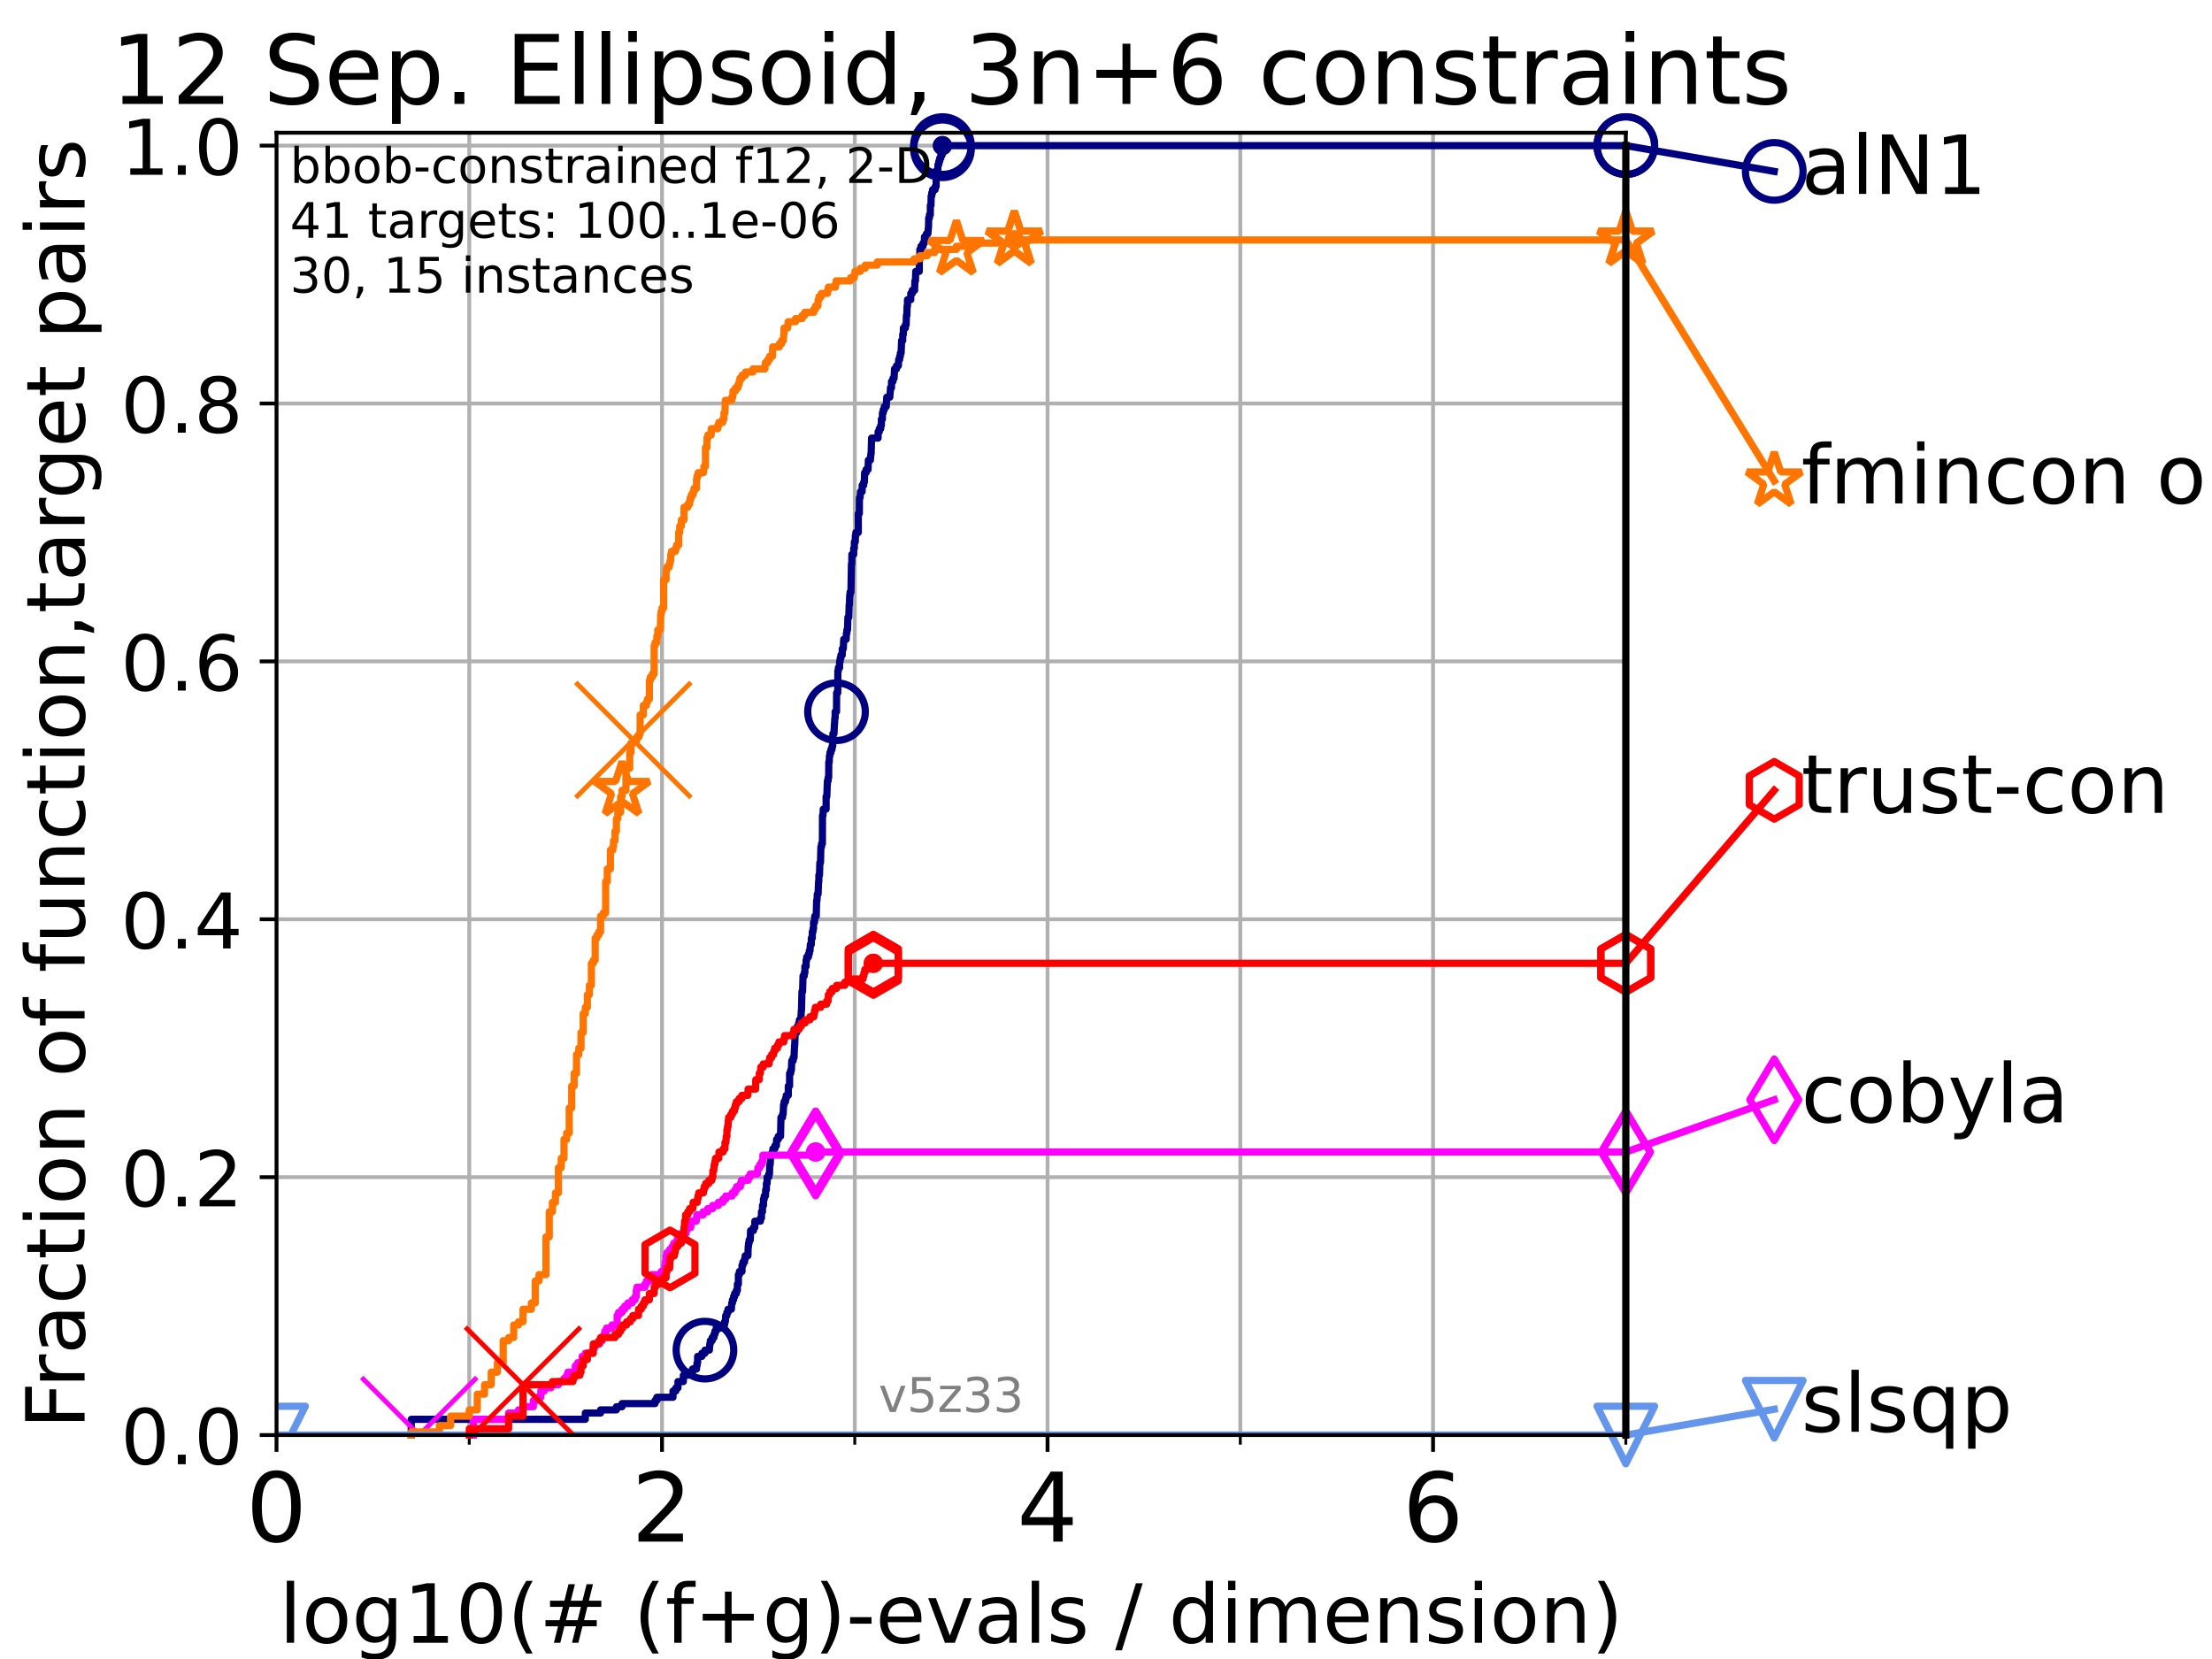 <?xml version="1.0" encoding="utf-8" standalone="no"?>
<!DOCTYPE svg PUBLIC "-//W3C//DTD SVG 1.1//EN"
  "http://www.w3.org/Graphics/SVG/1.1/DTD/svg11.dtd">
<!-- Created with matplotlib (https://matplotlib.org/) -->
<svg height="345.6pt" version="1.1" viewBox="0 0 460.8 345.6" width="460.8pt" xmlns="http://www.w3.org/2000/svg" xmlns:xlink="http://www.w3.org/1999/xlink">
 <defs>
  <style type="text/css">*{stroke-linecap:butt;stroke-linejoin:round;}</style>
 </defs>
 <g id="figure_1">
  <g id="patch_1">
   <path d="M 0 345.6 
L 460.8 345.6 
L 460.8 0 
L 0 0 
z
" style="fill:#ffffff;"/>
  </g>
  <g id="axes_1">
   <g id="patch_2">
    <path d="M 57.6 298.944 
L 338.688 298.944 
L 338.688 27.648 
L 57.6 27.648 
z
" style="fill:#ffffff;"/>
   </g>
   <g id="matplotlib.axis_1">
    <g id="xtick_1">
     <g id="line2d_1">
      <path clip-path="url(#p65eba40230)" d="M 57.6 298.944 
L 57.6 27.648 
" style="fill:none;stroke:#b0b0b0;stroke-linecap:square;stroke-width:0.8;"/>
     </g>
     <g id="line2d_2">
      <defs>
       <path d="M 0 0 
L 0 3.5 
" id="m046f447813" style="stroke:#000000;stroke-width:0.8;"/>
      </defs>
      <g>
       <use style="stroke:#000000;stroke-width:0.8;" x="57.6" xlink:href="#m046f447813" y="298.944"/>
      </g>
     </g>
     <g id="text_1">
      <!-- 0 -->
      <g transform="translate(51.237 321.141)scale(0.2 -0.2)">
       <defs>
        <path d="M 31.781 66.406 
Q 24.172 66.406 20.328 58.906 
Q 16.5 51.422 16.5 36.375 
Q 16.5 21.391 20.328 13.891 
Q 24.172 6.391 31.781 6.391 
Q 39.453 6.391 43.281 13.891 
Q 47.125 21.391 47.125 36.375 
Q 47.125 51.422 43.281 58.906 
Q 39.453 66.406 31.781 66.406 
z
M 31.781 74.219 
Q 44.047 74.219 50.516 64.516 
Q 56.984 54.828 56.984 36.375 
Q 56.984 17.969 50.516 8.266 
Q 44.047 -1.422 31.781 -1.422 
Q 19.531 -1.422 13.062 8.266 
Q 6.594 17.969 6.594 36.375 
Q 6.594 54.828 13.062 64.516 
Q 19.531 74.219 31.781 74.219 
z
" id="DejaVuSans-48"/>
       </defs>
       <use xlink:href="#DejaVuSans-48"/>
      </g>
     </g>
    </g>
    <g id="xtick_2">
     <g id="line2d_3">
      <path clip-path="url(#p65eba40230)" d="M 137.911 298.944 
L 137.911 27.648 
" style="fill:none;stroke:#b0b0b0;stroke-linecap:square;stroke-width:0.8;"/>
     </g>
     <g id="line2d_4">
      <g>
       <use style="stroke:#000000;stroke-width:0.8;" x="137.911" xlink:href="#m046f447813" y="298.944"/>
      </g>
     </g>
     <g id="text_2">
      <!-- 2 -->
      <g transform="translate(131.548 321.141)scale(0.2 -0.2)">
       <defs>
        <path d="M 19.188 8.297 
L 53.609 8.297 
L 53.609 0 
L 7.328 0 
L 7.328 8.297 
Q 12.938 14.109 22.625 23.891 
Q 32.328 33.688 34.812 36.531 
Q 39.547 41.844 41.422 45.531 
Q 43.312 49.219 43.312 52.781 
Q 43.312 58.594 39.234 62.25 
Q 35.156 65.922 28.609 65.922 
Q 23.969 65.922 18.812 64.312 
Q 13.672 62.703 7.812 59.422 
L 7.812 69.391 
Q 13.766 71.781 18.938 73 
Q 24.125 74.219 28.422 74.219 
Q 39.75 74.219 46.484 68.547 
Q 53.219 62.891 53.219 53.422 
Q 53.219 48.922 51.531 44.891 
Q 49.859 40.875 45.406 35.406 
Q 44.188 33.984 37.641 27.219 
Q 31.109 20.453 19.188 8.297 
z
" id="DejaVuSans-50"/>
       </defs>
       <use xlink:href="#DejaVuSans-50"/>
      </g>
     </g>
    </g>
    <g id="xtick_3">
     <g id="line2d_5">
      <path clip-path="url(#p65eba40230)" d="M 218.222 298.944 
L 218.222 27.648 
" style="fill:none;stroke:#b0b0b0;stroke-linecap:square;stroke-width:0.8;"/>
     </g>
     <g id="line2d_6">
      <g>
       <use style="stroke:#000000;stroke-width:0.8;" x="218.222" xlink:href="#m046f447813" y="298.944"/>
      </g>
     </g>
     <g id="text_3">
      <!-- 4 -->
      <g transform="translate(211.859 321.141)scale(0.2 -0.2)">
       <defs>
        <path d="M 37.797 64.312 
L 12.891 25.391 
L 37.797 25.391 
z
M 35.203 72.906 
L 47.609 72.906 
L 47.609 25.391 
L 58.016 25.391 
L 58.016 17.188 
L 47.609 17.188 
L 47.609 0 
L 37.797 0 
L 37.797 17.188 
L 4.891 17.188 
L 4.891 26.703 
z
" id="DejaVuSans-52"/>
       </defs>
       <use xlink:href="#DejaVuSans-52"/>
      </g>
     </g>
    </g>
    <g id="xtick_4">
     <g id="line2d_7">
      <path clip-path="url(#p65eba40230)" d="M 298.533 298.944 
L 298.533 27.648 
" style="fill:none;stroke:#b0b0b0;stroke-linecap:square;stroke-width:0.8;"/>
     </g>
     <g id="line2d_8">
      <g>
       <use style="stroke:#000000;stroke-width:0.8;" x="298.533" xlink:href="#m046f447813" y="298.944"/>
      </g>
     </g>
     <g id="text_4">
      <!-- 6 -->
      <g transform="translate(292.17 321.141)scale(0.2 -0.2)">
       <defs>
        <path d="M 33.016 40.375 
Q 26.375 40.375 22.484 35.828 
Q 18.609 31.297 18.609 23.391 
Q 18.609 15.531 22.484 10.953 
Q 26.375 6.391 33.016 6.391 
Q 39.656 6.391 43.531 10.953 
Q 47.406 15.531 47.406 23.391 
Q 47.406 31.297 43.531 35.828 
Q 39.656 40.375 33.016 40.375 
z
M 52.594 71.297 
L 52.594 62.312 
Q 48.875 64.062 45.094 64.984 
Q 41.312 65.922 37.594 65.922 
Q 27.828 65.922 22.672 59.328 
Q 17.531 52.734 16.797 39.406 
Q 19.672 43.656 24.016 45.922 
Q 28.375 48.188 33.594 48.188 
Q 44.578 48.188 50.953 41.516 
Q 57.328 34.859 57.328 23.391 
Q 57.328 12.156 50.688 5.359 
Q 44.047 -1.422 33.016 -1.422 
Q 20.359 -1.422 13.672 8.266 
Q 6.984 17.969 6.984 36.375 
Q 6.984 53.656 15.188 63.938 
Q 23.391 74.219 37.203 74.219 
Q 40.922 74.219 44.703 73.484 
Q 48.484 72.75 52.594 71.297 
z
" id="DejaVuSans-54"/>
       </defs>
       <use xlink:href="#DejaVuSans-54"/>
      </g>
     </g>
    </g>
    <g id="xtick_5">
     <g id="line2d_9">
      <path clip-path="url(#p65eba40230)" d="M 97.755 298.944 
L 97.755 27.648 
" style="fill:none;stroke:#b0b0b0;stroke-linecap:square;stroke-width:0.8;"/>
     </g>
     <g id="line2d_10">
      <defs>
       <path d="M 0 0 
L 0 2 
" id="m678880f574" style="stroke:#000000;stroke-width:0.6;"/>
      </defs>
      <g>
       <use style="stroke:#000000;stroke-width:0.6;" x="97.755" xlink:href="#m678880f574" y="298.944"/>
      </g>
     </g>
    </g>
    <g id="xtick_6">
     <g id="line2d_11">
      <path clip-path="url(#p65eba40230)" d="M 178.066 298.944 
L 178.066 27.648 
" style="fill:none;stroke:#b0b0b0;stroke-linecap:square;stroke-width:0.8;"/>
     </g>
     <g id="line2d_12">
      <g>
       <use style="stroke:#000000;stroke-width:0.6;" x="178.066" xlink:href="#m678880f574" y="298.944"/>
      </g>
     </g>
    </g>
    <g id="xtick_7">
     <g id="line2d_13">
      <path clip-path="url(#p65eba40230)" d="M 258.377 298.944 
L 258.377 27.648 
" style="fill:none;stroke:#b0b0b0;stroke-linecap:square;stroke-width:0.8;"/>
     </g>
     <g id="line2d_14">
      <g>
       <use style="stroke:#000000;stroke-width:0.6;" x="258.377" xlink:href="#m678880f574" y="298.944"/>
      </g>
     </g>
    </g>
    <g id="xtick_8">
     <g id="line2d_15">
      <path clip-path="url(#p65eba40230)" d="M 338.688 298.944 
L 338.688 27.648 
" style="fill:none;stroke:#b0b0b0;stroke-linecap:square;stroke-width:0.8;"/>
     </g>
     <g id="line2d_16">
      <g>
       <use style="stroke:#000000;stroke-width:0.6;" x="338.688" xlink:href="#m678880f574" y="298.944"/>
      </g>
     </g>
    </g>
    <g id="text_5">
     <!-- log10(# (f+g)-evals / dimension) -->
     <g transform="translate(58.145 342.218)scale(0.17 -0.17)">
      <defs>
       <path d="M 9.422 75.984 
L 18.406 75.984 
L 18.406 0 
L 9.422 0 
z
" id="DejaVuSans-108"/>
       <path d="M 30.609 48.391 
Q 23.391 48.391 19.188 42.75 
Q 14.984 37.109 14.984 27.297 
Q 14.984 17.484 19.156 11.844 
Q 23.344 6.203 30.609 6.203 
Q 37.797 6.203 41.984 11.859 
Q 46.188 17.531 46.188 27.297 
Q 46.188 37.016 41.984 42.703 
Q 37.797 48.391 30.609 48.391 
z
M 30.609 56 
Q 42.328 56 49.016 48.375 
Q 55.719 40.766 55.719 27.297 
Q 55.719 13.875 49.016 6.219 
Q 42.328 -1.422 30.609 -1.422 
Q 18.844 -1.422 12.172 6.219 
Q 5.516 13.875 5.516 27.297 
Q 5.516 40.766 12.172 48.375 
Q 18.844 56 30.609 56 
z
" id="DejaVuSans-111"/>
       <path d="M 45.406 27.984 
Q 45.406 37.75 41.375 43.109 
Q 37.359 48.484 30.078 48.484 
Q 22.859 48.484 18.828 43.109 
Q 14.797 37.75 14.797 27.984 
Q 14.797 18.266 18.828 12.891 
Q 22.859 7.516 30.078 7.516 
Q 37.359 7.516 41.375 12.891 
Q 45.406 18.266 45.406 27.984 
z
M 54.391 6.781 
Q 54.391 -7.172 48.188 -13.984 
Q 42 -20.797 29.203 -20.797 
Q 24.469 -20.797 20.266 -20.094 
Q 16.062 -19.391 12.109 -17.922 
L 12.109 -9.188 
Q 16.062 -11.328 19.922 -12.344 
Q 23.781 -13.375 27.781 -13.375 
Q 36.625 -13.375 41.016 -8.766 
Q 45.406 -4.156 45.406 5.172 
L 45.406 9.625 
Q 42.625 4.781 38.281 2.391 
Q 33.938 0 27.875 0 
Q 17.828 0 11.672 7.656 
Q 5.516 15.328 5.516 27.984 
Q 5.516 40.672 11.672 48.328 
Q 17.828 56 27.875 56 
Q 33.938 56 38.281 53.609 
Q 42.625 51.219 45.406 46.391 
L 45.406 54.688 
L 54.391 54.688 
z
" id="DejaVuSans-103"/>
       <path d="M 12.406 8.297 
L 28.516 8.297 
L 28.516 63.922 
L 10.984 60.406 
L 10.984 69.391 
L 28.422 72.906 
L 38.281 72.906 
L 38.281 8.297 
L 54.391 8.297 
L 54.391 0 
L 12.406 0 
z
" id="DejaVuSans-49"/>
       <path d="M 31 75.875 
Q 24.469 64.656 21.281 53.656 
Q 18.109 42.672 18.109 31.391 
Q 18.109 20.125 21.312 9.062 
Q 24.516 -2 31 -13.188 
L 23.188 -13.188 
Q 15.875 -1.703 12.234 9.375 
Q 8.594 20.453 8.594 31.391 
Q 8.594 42.281 12.203 53.312 
Q 15.828 64.359 23.188 75.875 
z
" id="DejaVuSans-40"/>
       <path d="M 51.125 44 
L 36.922 44 
L 32.812 27.688 
L 47.125 27.688 
z
M 43.797 71.781 
L 38.719 51.516 
L 52.984 51.516 
L 58.109 71.781 
L 65.922 71.781 
L 60.891 51.516 
L 76.125 51.516 
L 76.125 44 
L 58.984 44 
L 54.984 27.688 
L 70.516 27.688 
L 70.516 20.219 
L 53.078 20.219 
L 48 0 
L 40.188 0 
L 45.219 20.219 
L 30.906 20.219 
L 25.875 0 
L 18.016 0 
L 23.094 20.219 
L 7.719 20.219 
L 7.719 27.688 
L 24.906 27.688 
L 29 44 
L 13.281 44 
L 13.281 51.516 
L 30.906 51.516 
L 35.891 71.781 
z
" id="DejaVuSans-35"/>
       <path id="DejaVuSans-32"/>
       <path d="M 37.109 75.984 
L 37.109 68.5 
L 28.516 68.5 
Q 23.688 68.5 21.797 66.547 
Q 19.922 64.594 19.922 59.516 
L 19.922 54.688 
L 34.719 54.688 
L 34.719 47.703 
L 19.922 47.703 
L 19.922 0 
L 10.891 0 
L 10.891 47.703 
L 2.297 47.703 
L 2.297 54.688 
L 10.891 54.688 
L 10.891 58.5 
Q 10.891 67.625 15.141 71.797 
Q 19.391 75.984 28.609 75.984 
z
" id="DejaVuSans-102"/>
       <path d="M 46 62.703 
L 46 35.5 
L 73.188 35.5 
L 73.188 27.203 
L 46 27.203 
L 46 0 
L 37.797 0 
L 37.797 27.203 
L 10.594 27.203 
L 10.594 35.5 
L 37.797 35.5 
L 37.797 62.703 
z
" id="DejaVuSans-43"/>
       <path d="M 8.016 75.875 
L 15.828 75.875 
Q 23.141 64.359 26.781 53.312 
Q 30.422 42.281 30.422 31.391 
Q 30.422 20.453 26.781 9.375 
Q 23.141 -1.703 15.828 -13.188 
L 8.016 -13.188 
Q 14.5 -2 17.703 9.062 
Q 20.906 20.125 20.906 31.391 
Q 20.906 42.672 17.703 53.656 
Q 14.5 64.656 8.016 75.875 
z
" id="DejaVuSans-41"/>
       <path d="M 4.891 31.391 
L 31.203 31.391 
L 31.203 23.391 
L 4.891 23.391 
z
" id="DejaVuSans-45"/>
       <path d="M 56.203 29.594 
L 56.203 25.203 
L 14.891 25.203 
Q 15.484 15.922 20.484 11.062 
Q 25.484 6.203 34.422 6.203 
Q 39.594 6.203 44.453 7.469 
Q 49.312 8.734 54.109 11.281 
L 54.109 2.781 
Q 49.266 0.734 44.188 -0.344 
Q 39.109 -1.422 33.891 -1.422 
Q 20.797 -1.422 13.156 6.188 
Q 5.516 13.812 5.516 26.812 
Q 5.516 40.234 12.766 48.109 
Q 20.016 56 32.328 56 
Q 43.359 56 49.781 48.891 
Q 56.203 41.797 56.203 29.594 
z
M 47.219 32.234 
Q 47.125 39.594 43.094 43.984 
Q 39.062 48.391 32.422 48.391 
Q 24.906 48.391 20.391 44.141 
Q 15.875 39.891 15.188 32.172 
z
" id="DejaVuSans-101"/>
       <path d="M 2.984 54.688 
L 12.5 54.688 
L 29.594 8.797 
L 46.688 54.688 
L 56.203 54.688 
L 35.688 0 
L 23.484 0 
z
" id="DejaVuSans-118"/>
       <path d="M 34.281 27.484 
Q 23.391 27.484 19.188 25 
Q 14.984 22.516 14.984 16.5 
Q 14.984 11.719 18.141 8.906 
Q 21.297 6.109 26.703 6.109 
Q 34.188 6.109 38.703 11.406 
Q 43.219 16.703 43.219 25.484 
L 43.219 27.484 
z
M 52.203 31.203 
L 52.203 0 
L 43.219 0 
L 43.219 8.297 
Q 40.141 3.328 35.547 0.953 
Q 30.953 -1.422 24.312 -1.422 
Q 15.922 -1.422 10.953 3.297 
Q 6 8.016 6 15.922 
Q 6 25.141 12.172 29.828 
Q 18.359 34.516 30.609 34.516 
L 43.219 34.516 
L 43.219 35.406 
Q 43.219 41.609 39.141 45 
Q 35.062 48.391 27.688 48.391 
Q 23 48.391 18.547 47.266 
Q 14.109 46.141 10.016 43.891 
L 10.016 52.203 
Q 14.938 54.109 19.578 55.047 
Q 24.219 56 28.609 56 
Q 40.484 56 46.344 49.844 
Q 52.203 43.703 52.203 31.203 
z
" id="DejaVuSans-97"/>
       <path d="M 44.281 53.078 
L 44.281 44.578 
Q 40.484 46.531 36.375 47.5 
Q 32.281 48.484 27.875 48.484 
Q 21.188 48.484 17.844 46.438 
Q 14.5 44.391 14.5 40.281 
Q 14.5 37.156 16.891 35.375 
Q 19.281 33.594 26.516 31.984 
L 29.594 31.297 
Q 39.156 29.25 43.188 25.516 
Q 47.219 21.781 47.219 15.094 
Q 47.219 7.469 41.188 3.016 
Q 35.156 -1.422 24.609 -1.422 
Q 20.219 -1.422 15.453 -0.562 
Q 10.688 0.297 5.422 2 
L 5.422 11.281 
Q 10.406 8.688 15.234 7.391 
Q 20.062 6.109 24.812 6.109 
Q 31.156 6.109 34.562 8.281 
Q 37.984 10.453 37.984 14.406 
Q 37.984 18.062 35.516 20.016 
Q 33.062 21.969 24.703 23.781 
L 21.578 24.516 
Q 13.234 26.266 9.516 29.906 
Q 5.812 33.547 5.812 39.891 
Q 5.812 47.609 11.281 51.797 
Q 16.75 56 26.812 56 
Q 31.781 56 36.172 55.266 
Q 40.578 54.547 44.281 53.078 
z
" id="DejaVuSans-115"/>
       <path d="M 25.391 72.906 
L 33.688 72.906 
L 8.297 -9.281 
L 0 -9.281 
z
" id="DejaVuSans-47"/>
       <path d="M 45.406 46.391 
L 45.406 75.984 
L 54.391 75.984 
L 54.391 0 
L 45.406 0 
L 45.406 8.203 
Q 42.578 3.328 38.25 0.953 
Q 33.938 -1.422 27.875 -1.422 
Q 17.969 -1.422 11.734 6.484 
Q 5.516 14.406 5.516 27.297 
Q 5.516 40.188 11.734 48.094 
Q 17.969 56 27.875 56 
Q 33.938 56 38.25 53.625 
Q 42.578 51.266 45.406 46.391 
z
M 14.797 27.297 
Q 14.797 17.391 18.875 11.75 
Q 22.953 6.109 30.078 6.109 
Q 37.203 6.109 41.297 11.75 
Q 45.406 17.391 45.406 27.297 
Q 45.406 37.203 41.297 42.844 
Q 37.203 48.484 30.078 48.484 
Q 22.953 48.484 18.875 42.844 
Q 14.797 37.203 14.797 27.297 
z
" id="DejaVuSans-100"/>
       <path d="M 9.422 54.688 
L 18.406 54.688 
L 18.406 0 
L 9.422 0 
z
M 9.422 75.984 
L 18.406 75.984 
L 18.406 64.594 
L 9.422 64.594 
z
" id="DejaVuSans-105"/>
       <path d="M 52 44.188 
Q 55.375 50.25 60.062 53.125 
Q 64.75 56 71.094 56 
Q 79.641 56 84.281 50.016 
Q 88.922 44.047 88.922 33.016 
L 88.922 0 
L 79.891 0 
L 79.891 32.719 
Q 79.891 40.578 77.094 44.375 
Q 74.312 48.188 68.609 48.188 
Q 61.625 48.188 57.562 43.547 
Q 53.516 38.922 53.516 30.906 
L 53.516 0 
L 44.484 0 
L 44.484 32.719 
Q 44.484 40.625 41.703 44.406 
Q 38.922 48.188 33.109 48.188 
Q 26.219 48.188 22.156 43.531 
Q 18.109 38.875 18.109 30.906 
L 18.109 0 
L 9.078 0 
L 9.078 54.688 
L 18.109 54.688 
L 18.109 46.188 
Q 21.188 51.219 25.484 53.609 
Q 29.781 56 35.688 56 
Q 41.656 56 45.828 52.969 
Q 50 49.953 52 44.188 
z
" id="DejaVuSans-109"/>
       <path d="M 54.891 33.016 
L 54.891 0 
L 45.906 0 
L 45.906 32.719 
Q 45.906 40.484 42.875 44.328 
Q 39.844 48.188 33.797 48.188 
Q 26.516 48.188 22.312 43.547 
Q 18.109 38.922 18.109 30.906 
L 18.109 0 
L 9.078 0 
L 9.078 54.688 
L 18.109 54.688 
L 18.109 46.188 
Q 21.344 51.125 25.703 53.562 
Q 30.078 56 35.797 56 
Q 45.219 56 50.047 50.172 
Q 54.891 44.344 54.891 33.016 
z
" id="DejaVuSans-110"/>
      </defs>
      <use xlink:href="#DejaVuSans-108"/>
      <use x="27.783" xlink:href="#DejaVuSans-111"/>
      <use x="88.965" xlink:href="#DejaVuSans-103"/>
      <use x="152.441" xlink:href="#DejaVuSans-49"/>
      <use x="216.064" xlink:href="#DejaVuSans-48"/>
      <use x="279.688" xlink:href="#DejaVuSans-40"/>
      <use x="318.701" xlink:href="#DejaVuSans-35"/>
      <use x="402.49" xlink:href="#DejaVuSans-32"/>
      <use x="434.277" xlink:href="#DejaVuSans-40"/>
      <use x="473.291" xlink:href="#DejaVuSans-102"/>
      <use x="508.496" xlink:href="#DejaVuSans-43"/>
      <use x="592.285" xlink:href="#DejaVuSans-103"/>
      <use x="655.762" xlink:href="#DejaVuSans-41"/>
      <use x="694.775" xlink:href="#DejaVuSans-45"/>
      <use x="730.859" xlink:href="#DejaVuSans-101"/>
      <use x="792.383" xlink:href="#DejaVuSans-118"/>
      <use x="851.562" xlink:href="#DejaVuSans-97"/>
      <use x="912.842" xlink:href="#DejaVuSans-108"/>
      <use x="940.625" xlink:href="#DejaVuSans-115"/>
      <use x="992.725" xlink:href="#DejaVuSans-32"/>
      <use x="1024.512" xlink:href="#DejaVuSans-47"/>
      <use x="1058.203" xlink:href="#DejaVuSans-32"/>
      <use x="1089.99" xlink:href="#DejaVuSans-100"/>
      <use x="1153.467" xlink:href="#DejaVuSans-105"/>
      <use x="1181.25" xlink:href="#DejaVuSans-109"/>
      <use x="1278.662" xlink:href="#DejaVuSans-101"/>
      <use x="1340.186" xlink:href="#DejaVuSans-110"/>
      <use x="1403.564" xlink:href="#DejaVuSans-115"/>
      <use x="1455.664" xlink:href="#DejaVuSans-105"/>
      <use x="1483.447" xlink:href="#DejaVuSans-111"/>
      <use x="1544.629" xlink:href="#DejaVuSans-110"/>
      <use x="1608.008" xlink:href="#DejaVuSans-41"/>
     </g>
    </g>
   </g>
   <g id="matplotlib.axis_2">
    <g id="ytick_1">
     <g id="line2d_17">
      <path clip-path="url(#p65eba40230)" d="M 57.6 298.944 
L 338.688 298.944 
" style="fill:none;stroke:#b0b0b0;stroke-linecap:square;stroke-width:0.8;"/>
     </g>
     <g id="line2d_18">
      <defs>
       <path d="M 0 0 
L -3.5 0 
" id="mfe3d397dad" style="stroke:#000000;stroke-width:0.8;"/>
      </defs>
      <g>
       <use style="stroke:#000000;stroke-width:0.8;" x="57.6" xlink:href="#mfe3d397dad" y="298.944"/>
      </g>
     </g>
     <g id="text_6">
      <!-- 0.0 -->
      <g transform="translate(25.155 305.023)scale(0.16 -0.16)">
       <defs>
        <path d="M 10.688 12.406 
L 21 12.406 
L 21 0 
L 10.688 0 
z
" id="DejaVuSans-46"/>
       </defs>
       <use xlink:href="#DejaVuSans-48"/>
       <use x="63.623" xlink:href="#DejaVuSans-46"/>
       <use x="95.41" xlink:href="#DejaVuSans-48"/>
      </g>
     </g>
    </g>
    <g id="ytick_2">
     <g id="line2d_19">
      <path clip-path="url(#p65eba40230)" d="M 57.6 245.222 
L 338.688 245.222 
" style="fill:none;stroke:#b0b0b0;stroke-linecap:square;stroke-width:0.8;"/>
     </g>
     <g id="line2d_20">
      <g>
       <use style="stroke:#000000;stroke-width:0.8;" x="57.6" xlink:href="#mfe3d397dad" y="245.222"/>
      </g>
     </g>
     <g id="text_7">
      <!-- 0.2 -->
      <g transform="translate(25.155 251.301)scale(0.16 -0.16)">
       <use xlink:href="#DejaVuSans-48"/>
       <use x="63.623" xlink:href="#DejaVuSans-46"/>
       <use x="95.41" xlink:href="#DejaVuSans-50"/>
      </g>
     </g>
    </g>
    <g id="ytick_3">
     <g id="line2d_21">
      <path clip-path="url(#p65eba40230)" d="M 57.6 191.5 
L 338.688 191.5 
" style="fill:none;stroke:#b0b0b0;stroke-linecap:square;stroke-width:0.8;"/>
     </g>
     <g id="line2d_22">
      <g>
       <use style="stroke:#000000;stroke-width:0.8;" x="57.6" xlink:href="#mfe3d397dad" y="191.5"/>
      </g>
     </g>
     <g id="text_8">
      <!-- 0.4 -->
      <g transform="translate(25.155 197.579)scale(0.16 -0.16)">
       <use xlink:href="#DejaVuSans-48"/>
       <use x="63.623" xlink:href="#DejaVuSans-46"/>
       <use x="95.41" xlink:href="#DejaVuSans-52"/>
      </g>
     </g>
    </g>
    <g id="ytick_4">
     <g id="line2d_23">
      <path clip-path="url(#p65eba40230)" d="M 57.6 137.778 
L 338.688 137.778 
" style="fill:none;stroke:#b0b0b0;stroke-linecap:square;stroke-width:0.8;"/>
     </g>
     <g id="line2d_24">
      <g>
       <use style="stroke:#000000;stroke-width:0.8;" x="57.6" xlink:href="#mfe3d397dad" y="137.778"/>
      </g>
     </g>
     <g id="text_9">
      <!-- 0.6 -->
      <g transform="translate(25.155 143.857)scale(0.16 -0.16)">
       <use xlink:href="#DejaVuSans-48"/>
       <use x="63.623" xlink:href="#DejaVuSans-46"/>
       <use x="95.41" xlink:href="#DejaVuSans-54"/>
      </g>
     </g>
    </g>
    <g id="ytick_5">
     <g id="line2d_25">
      <path clip-path="url(#p65eba40230)" d="M 57.6 84.056 
L 338.688 84.056 
" style="fill:none;stroke:#b0b0b0;stroke-linecap:square;stroke-width:0.8;"/>
     </g>
     <g id="line2d_26">
      <g>
       <use style="stroke:#000000;stroke-width:0.8;" x="57.6" xlink:href="#mfe3d397dad" y="84.056"/>
      </g>
     </g>
     <g id="text_10">
      <!-- 0.8 -->
      <g transform="translate(25.155 90.135)scale(0.16 -0.16)">
       <defs>
        <path d="M 31.781 34.625 
Q 24.75 34.625 20.719 30.859 
Q 16.703 27.094 16.703 20.516 
Q 16.703 13.922 20.719 10.156 
Q 24.75 6.391 31.781 6.391 
Q 38.812 6.391 42.859 10.172 
Q 46.922 13.969 46.922 20.516 
Q 46.922 27.094 42.891 30.859 
Q 38.875 34.625 31.781 34.625 
z
M 21.922 38.812 
Q 15.578 40.375 12.031 44.719 
Q 8.5 49.078 8.5 55.328 
Q 8.5 64.062 14.719 69.141 
Q 20.953 74.219 31.781 74.219 
Q 42.672 74.219 48.875 69.141 
Q 55.078 64.062 55.078 55.328 
Q 55.078 49.078 51.531 44.719 
Q 48 40.375 41.703 38.812 
Q 48.828 37.156 52.797 32.312 
Q 56.781 27.484 56.781 20.516 
Q 56.781 9.906 50.312 4.234 
Q 43.844 -1.422 31.781 -1.422 
Q 19.734 -1.422 13.25 4.234 
Q 6.781 9.906 6.781 20.516 
Q 6.781 27.484 10.781 32.312 
Q 14.797 37.156 21.922 38.812 
z
M 18.312 54.391 
Q 18.312 48.734 21.844 45.562 
Q 25.391 42.391 31.781 42.391 
Q 38.141 42.391 41.719 45.562 
Q 45.312 48.734 45.312 54.391 
Q 45.312 60.062 41.719 63.234 
Q 38.141 66.406 31.781 66.406 
Q 25.391 66.406 21.844 63.234 
Q 18.312 60.062 18.312 54.391 
z
" id="DejaVuSans-56"/>
       </defs>
       <use xlink:href="#DejaVuSans-48"/>
       <use x="63.623" xlink:href="#DejaVuSans-46"/>
       <use x="95.41" xlink:href="#DejaVuSans-56"/>
      </g>
     </g>
    </g>
    <g id="ytick_6">
     <g id="line2d_27">
      <path clip-path="url(#p65eba40230)" d="M 57.6 30.334 
L 338.688 30.334 
" style="fill:none;stroke:#b0b0b0;stroke-linecap:square;stroke-width:0.8;"/>
     </g>
     <g id="line2d_28">
      <g>
       <use style="stroke:#000000;stroke-width:0.8;" x="57.6" xlink:href="#mfe3d397dad" y="30.334"/>
      </g>
     </g>
     <g id="text_11">
      <!-- 1.0 -->
      <g transform="translate(25.155 36.413)scale(0.16 -0.16)">
       <use xlink:href="#DejaVuSans-49"/>
       <use x="63.623" xlink:href="#DejaVuSans-46"/>
       <use x="95.41" xlink:href="#DejaVuSans-48"/>
      </g>
     </g>
    </g>
    <g id="text_12">
     <!-- Fraction of function,target pairs -->
     <g transform="translate(17.62 297.681)rotate(-90)scale(0.17 -0.17)">
      <defs>
       <path d="M 9.812 72.906 
L 51.703 72.906 
L 51.703 64.594 
L 19.672 64.594 
L 19.672 43.109 
L 48.578 43.109 
L 48.578 34.812 
L 19.672 34.812 
L 19.672 0 
L 9.812 0 
z
" id="DejaVuSans-70"/>
       <path d="M 41.109 46.297 
Q 39.594 47.172 37.812 47.578 
Q 36.031 48 33.891 48 
Q 26.266 48 22.188 43.047 
Q 18.109 38.094 18.109 28.812 
L 18.109 0 
L 9.078 0 
L 9.078 54.688 
L 18.109 54.688 
L 18.109 46.188 
Q 20.953 51.172 25.484 53.578 
Q 30.031 56 36.531 56 
Q 37.453 56 38.578 55.875 
Q 39.703 55.766 41.062 55.516 
z
" id="DejaVuSans-114"/>
       <path d="M 48.781 52.594 
L 48.781 44.188 
Q 44.969 46.297 41.141 47.344 
Q 37.312 48.391 33.406 48.391 
Q 24.656 48.391 19.812 42.844 
Q 14.984 37.312 14.984 27.297 
Q 14.984 17.281 19.812 11.734 
Q 24.656 6.203 33.406 6.203 
Q 37.312 6.203 41.141 7.25 
Q 44.969 8.297 48.781 10.406 
L 48.781 2.094 
Q 45.016 0.344 40.984 -0.531 
Q 36.969 -1.422 32.422 -1.422 
Q 20.062 -1.422 12.781 6.344 
Q 5.516 14.109 5.516 27.297 
Q 5.516 40.672 12.859 48.328 
Q 20.219 56 33.016 56 
Q 37.156 56 41.109 55.141 
Q 45.062 54.297 48.781 52.594 
z
" id="DejaVuSans-99"/>
       <path d="M 18.312 70.219 
L 18.312 54.688 
L 36.812 54.688 
L 36.812 47.703 
L 18.312 47.703 
L 18.312 18.016 
Q 18.312 11.328 20.141 9.422 
Q 21.969 7.516 27.594 7.516 
L 36.812 7.516 
L 36.812 0 
L 27.594 0 
Q 17.188 0 13.234 3.875 
Q 9.281 7.766 9.281 18.016 
L 9.281 47.703 
L 2.688 47.703 
L 2.688 54.688 
L 9.281 54.688 
L 9.281 70.219 
z
" id="DejaVuSans-116"/>
       <path d="M 8.5 21.578 
L 8.5 54.688 
L 17.484 54.688 
L 17.484 21.922 
Q 17.484 14.156 20.5 10.266 
Q 23.531 6.391 29.594 6.391 
Q 36.859 6.391 41.078 11.031 
Q 45.312 15.672 45.312 23.688 
L 45.312 54.688 
L 54.297 54.688 
L 54.297 0 
L 45.312 0 
L 45.312 8.406 
Q 42.047 3.422 37.719 1 
Q 33.406 -1.422 27.688 -1.422 
Q 18.266 -1.422 13.375 4.438 
Q 8.5 10.297 8.5 21.578 
z
M 31.109 56 
z
" id="DejaVuSans-117"/>
       <path d="M 11.719 12.406 
L 22.016 12.406 
L 22.016 4 
L 14.016 -11.625 
L 7.719 -11.625 
L 11.719 4 
z
" id="DejaVuSans-44"/>
       <path d="M 18.109 8.203 
L 18.109 -20.797 
L 9.078 -20.797 
L 9.078 54.688 
L 18.109 54.688 
L 18.109 46.391 
Q 20.953 51.266 25.266 53.625 
Q 29.594 56 35.594 56 
Q 45.562 56 51.781 48.094 
Q 58.016 40.188 58.016 27.297 
Q 58.016 14.406 51.781 6.484 
Q 45.562 -1.422 35.594 -1.422 
Q 29.594 -1.422 25.266 0.953 
Q 20.953 3.328 18.109 8.203 
z
M 48.688 27.297 
Q 48.688 37.203 44.609 42.844 
Q 40.531 48.484 33.406 48.484 
Q 26.266 48.484 22.188 42.844 
Q 18.109 37.203 18.109 27.297 
Q 18.109 17.391 22.188 11.75 
Q 26.266 6.109 33.406 6.109 
Q 40.531 6.109 44.609 11.75 
Q 48.688 17.391 48.688 27.297 
z
" id="DejaVuSans-112"/>
      </defs>
      <use xlink:href="#DejaVuSans-70"/>
      <use x="50.27" xlink:href="#DejaVuSans-114"/>
      <use x="91.383" xlink:href="#DejaVuSans-97"/>
      <use x="152.662" xlink:href="#DejaVuSans-99"/>
      <use x="207.643" xlink:href="#DejaVuSans-116"/>
      <use x="246.852" xlink:href="#DejaVuSans-105"/>
      <use x="274.635" xlink:href="#DejaVuSans-111"/>
      <use x="335.816" xlink:href="#DejaVuSans-110"/>
      <use x="399.195" xlink:href="#DejaVuSans-32"/>
      <use x="430.982" xlink:href="#DejaVuSans-111"/>
      <use x="492.164" xlink:href="#DejaVuSans-102"/>
      <use x="527.369" xlink:href="#DejaVuSans-32"/>
      <use x="559.156" xlink:href="#DejaVuSans-102"/>
      <use x="594.361" xlink:href="#DejaVuSans-117"/>
      <use x="657.74" xlink:href="#DejaVuSans-110"/>
      <use x="721.119" xlink:href="#DejaVuSans-99"/>
      <use x="776.1" xlink:href="#DejaVuSans-116"/>
      <use x="815.309" xlink:href="#DejaVuSans-105"/>
      <use x="843.092" xlink:href="#DejaVuSans-111"/>
      <use x="904.273" xlink:href="#DejaVuSans-110"/>
      <use x="967.652" xlink:href="#DejaVuSans-44"/>
      <use x="999.439" xlink:href="#DejaVuSans-116"/>
      <use x="1038.648" xlink:href="#DejaVuSans-97"/>
      <use x="1099.928" xlink:href="#DejaVuSans-114"/>
      <use x="1139.291" xlink:href="#DejaVuSans-103"/>
      <use x="1202.768" xlink:href="#DejaVuSans-101"/>
      <use x="1264.291" xlink:href="#DejaVuSans-116"/>
      <use x="1303.5" xlink:href="#DejaVuSans-32"/>
      <use x="1335.287" xlink:href="#DejaVuSans-112"/>
      <use x="1398.764" xlink:href="#DejaVuSans-97"/>
      <use x="1460.043" xlink:href="#DejaVuSans-105"/>
      <use x="1487.826" xlink:href="#DejaVuSans-114"/>
      <use x="1528.939" xlink:href="#DejaVuSans-115"/>
     </g>
    </g>
   </g>
   <g id="line2d_29">
    <defs>
     <path d="M 0 1.5 
C 0.398 1.5 0.779 1.342 1.061 1.061 
C 1.342 0.779 1.5 0.398 1.5 0 
C 1.5 -0.398 1.342 -0.779 1.061 -1.061 
C 0.779 -1.342 0.398 -1.5 0 -1.5 
C -0.398 -1.5 -0.779 -1.342 -1.061 -1.061 
C -1.342 -0.779 -1.5 -0.398 -1.5 0 
C -1.5 0.398 -1.342 0.779 -1.061 1.061 
C -0.779 1.342 -0.398 1.5 0 1.5 
z
" id="md5af9cbead" style="stroke:#000080;"/>
    </defs>
    <g>
     <use style="fill:#000080;stroke:#000080;" x="196.325" xlink:href="#md5af9cbead" y="30.334"/>
     <use style="fill:#000080;stroke:#000080;" x="196.325" xlink:href="#md5af9cbead" y="30.334"/>
    </g>
   </g>
   <g id="line2d_30">
    <path d="M 85.667 298.944 
L 85.667 295.668 
L 121.931 295.668 
L 121.931 294.358 
L 125.111 294.358 
L 125.111 293.703 
L 128.411 293.703 
L 128.411 293.048 
L 129.574 293.048 
L 129.574 292.393 
L 136.457 292.393 
L 136.457 291.737 
L 136.832 291.737 
L 136.832 291.082 
L 140.196 291.082 
L 140.196 289.772 
L 140.797 289.772 
L 140.797 289.117 
L 141.235 289.117 
L 141.235 287.807 
L 142.352 287.807 
L 142.352 286.496 
L 143.273 286.496 
L 143.273 285.841 
L 144.27 285.841 
L 144.27 285.186 
L 145.098 285.186 
L 145.098 284.531 
L 145.213 284.531 
L 145.213 283.876 
L 145.327 283.876 
L 145.327 282.565 
L 146.216 282.565 
L 146.216 281.91 
L 146.854 281.91 
L 146.854 281.255 
L 147.77 281.255 
L 147.868 279.945 
L 147.967 279.945 
L 147.967 279.29 
L 148.354 279.29 
L 148.354 278.634 
L 148.733 278.634 
L 148.733 277.979 
L 148.92 277.979 
L 148.92 277.324 
L 149.196 277.324 
L 149.196 276.669 
L 150.429 276.669 
L 150.429 276.014 
L 150.933 276.014 
L 150.933 275.359 
L 151.097 275.359 
L 151.179 274.048 
L 151.422 274.048 
L 151.422 273.393 
L 151.661 273.393 
L 151.661 272.738 
L 152.36 272.738 
L 152.436 271.428 
L 152.587 271.428 
L 152.587 270.773 
L 152.811 270.773 
L 152.811 270.118 
L 153.032 270.118 
L 153.032 269.462 
L 153.395 269.462 
L 153.395 268.807 
L 153.609 268.807 
L 153.609 267.497 
L 153.82 267.497 
L 153.82 265.532 
L 154.029 265.532 
L 154.029 264.876 
L 154.574 264.876 
L 154.574 263.566 
L 154.774 263.566 
L 154.774 262.911 
L 155.103 262.911 
L 155.103 262.256 
L 155.232 262.256 
L 155.232 261.601 
L 155.804 261.601 
L 155.867 259.635 
L 155.929 259.635 
L 155.929 258.98 
L 156.053 258.98 
L 156.053 258.325 
L 156.297 258.325 
L 156.358 256.36 
L 156.953 256.36 
L 156.953 255.704 
L 157.243 255.704 
L 157.243 254.394 
L 158.412 254.394 
L 158.412 253.739 
L 158.626 253.739 
L 158.626 252.429 
L 158.837 252.429 
L 158.837 251.118 
L 159.046 251.118 
L 159.046 249.808 
L 159.201 249.808 
L 159.201 249.153 
L 159.457 249.153 
L 159.507 247.843 
L 159.658 247.843 
L 159.658 246.532 
L 159.808 246.532 
L 159.808 245.222 
L 160.152 245.222 
L 160.152 244.567 
L 160.298 244.567 
L 160.346 242.601 
L 160.442 242.601 
L 160.538 240.636 
L 160.868 240.636 
L 160.868 239.981 
L 161.008 239.981 
L 161.008 239.326 
L 161.42 239.326 
L 161.42 238.671 
L 161.735 238.671 
L 161.779 237.36 
L 162.13 237.36 
L 162.13 236.705 
L 162.602 236.705 
L 162.687 232.774 
L 163.021 232.774 
L 163.021 232.119 
L 163.144 232.119 
L 163.226 230.154 
L 163.348 230.154 
L 163.348 229.499 
L 163.63 229.499 
L 163.63 228.843 
L 163.789 228.843 
L 163.789 228.188 
L 164.218 228.188 
L 164.218 226.223 
L 164.486 226.223 
L 164.486 223.602 
L 164.713 223.602 
L 164.713 222.947 
L 164.862 222.947 
L 164.936 220.982 
L 165.23 220.982 
L 165.23 220.326 
L 165.411 220.326 
L 165.519 217.706 
L 165.555 217.706 
L 165.662 215.085 
L 165.978 215.085 
L 165.978 214.43 
L 166.117 214.43 
L 166.117 213.775 
L 166.392 213.775 
L 166.392 213.12 
L 166.528 213.12 
L 166.528 212.465 
L 166.829 212.465 
L 166.929 210.499 
L 166.962 210.499 
L 167.06 206.568 
L 167.191 206.568 
L 167.288 203.293 
L 167.545 203.293 
L 167.545 202.638 
L 167.672 202.638 
L 167.672 201.327 
L 167.923 201.327 
L 167.923 200.017 
L 168.048 200.017 
L 168.048 199.362 
L 168.416 199.362 
L 168.416 198.707 
L 168.597 198.707 
L 168.597 198.052 
L 168.746 198.052 
L 168.806 196.741 
L 169.012 196.741 
L 169.012 195.431 
L 169.216 195.431 
L 169.216 194.121 
L 169.36 194.121 
L 169.36 193.465 
L 169.475 193.465 
L 169.475 192.155 
L 169.673 192.155 
L 169.73 190.845 
L 170.036 190.845 
L 170.119 187.569 
L 170.201 187.569 
L 170.256 186.259 
L 170.419 186.259 
L 170.527 183.638 
L 170.581 183.638 
L 170.581 182.328 
L 170.714 182.328 
L 170.794 179.707 
L 170.925 179.707 
L 171.004 176.432 
L 171.134 176.432 
L 171.134 175.777 
L 171.315 175.777 
L 171.341 169.88 
L 171.443 169.88 
L 171.494 168.57 
L 172.094 168.57 
L 172.094 165.949 
L 172.24 165.949 
L 172.337 163.329 
L 172.362 163.329 
L 172.362 162.674 
L 172.506 162.674 
L 172.506 162.018 
L 172.626 162.018 
L 172.649 158.743 
L 172.744 158.743 
L 172.792 157.432 
L 172.886 157.432 
L 172.886 156.777 
L 173.096 156.777 
L 173.096 156.122 
L 173.326 156.122 
L 173.326 155.467 
L 173.463 155.467 
L 173.508 152.846 
L 173.733 152.846 
L 173.823 150.881 
L 173.845 150.881 
L 173.911 149.571 
L 173.978 149.571 
L 173.978 148.26 
L 174.262 148.26 
L 174.283 144.33 
L 174.52 144.33 
L 174.542 139.743 
L 174.648 139.743 
L 174.648 139.088 
L 174.901 139.088 
L 174.901 137.778 
L 175.026 137.778 
L 175.026 137.123 
L 175.17 137.123 
L 175.17 136.468 
L 175.456 136.468 
L 175.456 135.157 
L 175.678 135.157 
L 175.758 133.192 
L 176.268 133.192 
L 176.325 131.882 
L 176.422 131.882 
L 176.422 131.227 
L 176.555 131.227 
L 176.631 128.606 
L 176.819 128.606 
L 176.894 125.985 
L 176.95 125.985 
L 177.006 124.02 
L 177.08 124.02 
L 177.08 123.365 
L 177.263 123.365 
L 177.373 117.469 
L 177.445 117.469 
L 177.463 115.503 
L 177.838 115.503 
L 177.838 114.193 
L 177.979 114.193 
L 177.979 112.883 
L 178.171 112.883 
L 178.188 111.572 
L 178.292 111.572 
L 178.292 110.917 
L 178.8 110.917 
L 178.8 106.986 
L 179.017 106.986 
L 179.033 103.71 
L 179.165 103.71 
L 179.262 102.4 
L 179.601 102.4 
L 179.601 101.09 
L 179.918 101.09 
L 179.918 100.435 
L 180.058 100.435 
L 180.12 98.469 
L 180.428 98.469 
L 180.428 97.814 
L 180.834 97.814 
L 180.894 95.849 
L 181.318 95.849 
L 181.419 94.538 
L 181.477 94.538 
L 181.563 91.263 
L 182.921 91.263 
L 182.921 89.952 
L 183.17 89.952 
L 183.17 89.297 
L 183.467 89.297 
L 183.467 88.642 
L 183.607 88.642 
L 183.607 87.332 
L 183.822 87.332 
L 183.822 86.022 
L 183.984 86.022 
L 183.984 85.366 
L 184.218 85.366 
L 184.218 84.711 
L 184.618 84.711 
L 184.726 82.746 
L 185.357 82.746 
L 185.46 81.435 
L 185.494 81.435 
L 185.494 80.78 
L 185.72 80.78 
L 185.72 79.47 
L 186.021 79.47 
L 186.021 78.815 
L 186.252 78.815 
L 186.35 76.849 
L 186.757 76.849 
L 186.757 76.194 
L 187.145 76.194 
L 187.217 74.884 
L 187.412 74.884 
L 187.412 74.229 
L 187.554 74.229 
L 187.554 73.574 
L 187.716 73.574 
L 187.816 70.953 
L 188.053 70.953 
L 188.053 69.643 
L 188.19 69.643 
L 188.19 68.333 
L 188.605 68.333 
L 188.605 67.677 
L 188.766 67.677 
L 188.823 65.712 
L 188.907 65.712 
L 188.964 63.747 
L 189.047 63.747 
L 189.047 62.436 
L 189.731 62.436 
L 189.731 61.126 
L 190.041 61.126 
L 190.041 60.471 
L 190.534 60.471 
L 190.585 58.505 
L 190.712 58.505 
L 190.754 56.54 
L 191.496 56.54 
L 191.513 53.919 
L 191.625 53.919 
L 191.625 51.954 
L 191.856 51.954 
L 191.856 51.299 
L 192.278 51.299 
L 192.278 50.644 
L 192.554 50.644 
L 192.584 49.333 
L 192.996 49.333 
L 192.996 48.678 
L 193.297 48.678 
L 193.399 47.368 
L 193.421 47.368 
L 193.464 45.402 
L 193.615 45.402 
L 193.615 44.747 
L 193.807 44.747 
L 193.807 42.782 
L 193.934 42.782 
L 193.976 40.816 
L 194.101 40.816 
L 194.101 40.161 
L 194.281 40.161 
L 194.281 39.506 
L 194.81 39.506 
L 194.81 38.851 
L 195.016 38.851 
L 195.022 35.575 
L 195.356 35.575 
L 195.401 34.265 
L 195.568 34.265 
L 195.568 33.61 
L 195.759 33.61 
L 195.759 32.955 
L 195.997 32.955 
L 195.997 32.3 
L 196.263 32.3 
L 196.325 30.334 
L 338.688 30.334 
L 338.688 30.334 
" style="fill:none;stroke:#000080;stroke-linecap:square;stroke-width:1.5;"/>
   </g>
   <g id="line2d_31">
    <defs>
     <path d="M 0 6 
C 1.591 6 3.117 5.368 4.243 4.243 
C 5.368 3.117 6 1.591 6 0 
C 6 -1.591 5.368 -3.117 4.243 -4.243 
C 3.117 -5.368 1.591 -6 0 -6 
C -1.591 -6 -3.117 -5.368 -4.243 -4.243 
C -5.368 -3.117 -6 -1.591 -6 0 
C -6 1.591 -5.368 3.117 -4.243 4.243 
C -3.117 5.368 -1.591 6 0 6 
z
" id="mb73482638a" style="stroke:#000080;stroke-width:1.5;"/>
    </defs>
    <g>
     <use style="fill-opacity:0;stroke:#000080;stroke-width:1.5;" x="146.854" xlink:href="#mb73482638a" y="281.255"/>
     <use style="fill-opacity:0;stroke:#000080;stroke-width:1.5;" x="174.262" xlink:href="#mb73482638a" y="148.26"/>
     <use style="fill-opacity:0;stroke:#000080;stroke-width:1.5;" x="196.325" xlink:href="#mb73482638a" y="30.989"/>
     <use style="fill-opacity:0;stroke:#000080;stroke-width:1.5;" x="196.325" xlink:href="#mb73482638a" y="30.334"/>
     <use style="fill-opacity:0;stroke:#000080;stroke-width:1.5;" x="338.688" xlink:href="#mb73482638a" y="30.334"/>
    </g>
   </g>
   <g id="line2d_32">
    <path style="fill:none;stroke:#000080;stroke-linecap:square;stroke-width:1.5;"/>
    <g/>
   </g>
   <g id="line2d_33">
    <defs>
     <path d="M 0 1.5 
C 0.398 1.5 0.779 1.342 1.061 1.061 
C 1.342 0.779 1.5 0.398 1.5 0 
C 1.5 -0.398 1.342 -0.779 1.061 -1.061 
C 0.779 -1.342 0.398 -1.5 0 -1.5 
C -0.398 -1.5 -0.779 -1.342 -1.061 -1.061 
C -1.342 -0.779 -1.5 -0.398 -1.5 0 
C -1.5 0.398 -1.342 0.779 -1.061 1.061 
C -0.779 1.342 -0.398 1.5 0 1.5 
z
" id="m82a2e63e21" style="stroke:#ff00ff;"/>
    </defs>
    <g>
     <use style="fill:#ff00ff;stroke:#ff00ff;" x="169.912" xlink:href="#m82a2e63e21" y="239.981"/>
     <use style="fill:#ff00ff;stroke:#ff00ff;" x="169.912" xlink:href="#m82a2e63e21" y="239.981"/>
    </g>
   </g>
   <g id="line2d_34">
    <path d="M 98.606 298.944 
L 98.606 295.668 
L 105.952 295.668 
L 105.952 294.358 
L 108.006 294.358 
L 108.006 293.703 
L 108.949 293.703 
L 108.949 293.048 
L 111.105 293.048 
L 111.105 291.737 
L 111.897 291.737 
L 111.897 291.082 
L 112.656 291.082 
L 112.656 289.772 
L 113.383 289.772 
L 113.383 289.117 
L 114.751 289.117 
L 114.751 288.462 
L 116.323 288.462 
L 116.323 287.807 
L 117.486 287.807 
L 117.486 287.151 
L 118.04 287.151 
L 118.04 286.496 
L 118.31 286.496 
L 118.31 285.841 
L 119.85 285.841 
L 119.85 284.531 
L 120.335 284.531 
L 120.335 283.876 
L 121.265 283.876 
L 121.265 282.565 
L 121.931 282.565 
L 121.931 281.91 
L 123.394 281.91 
L 123.394 281.255 
L 123.594 281.255 
L 123.594 280.6 
L 123.985 280.6 
L 123.985 279.945 
L 124.928 279.945 
L 124.928 279.29 
L 125.471 279.29 
L 125.471 278.634 
L 125.823 278.634 
L 125.823 277.979 
L 125.996 277.979 
L 125.996 277.324 
L 126.338 277.324 
L 126.338 276.669 
L 127.485 276.669 
L 127.485 276.014 
L 128.561 276.014 
L 128.561 274.048 
L 128.856 274.048 
L 128.856 273.393 
L 129.574 273.393 
L 129.574 272.738 
L 130.128 272.738 
L 130.128 272.083 
L 130.796 272.083 
L 130.796 271.428 
L 131.691 271.428 
L 131.691 270.773 
L 132.303 270.773 
L 132.303 270.118 
L 132.542 270.118 
L 132.542 268.807 
L 132.66 268.807 
L 132.66 268.152 
L 134.343 268.152 
L 134.343 267.497 
L 134.661 267.497 
L 134.661 266.842 
L 135.582 266.842 
L 135.582 266.187 
L 135.78 266.187 
L 135.78 265.532 
L 137.736 265.532 
L 137.736 264.876 
L 138.426 264.876 
L 138.511 263.566 
L 138.595 263.566 
L 138.595 262.911 
L 138.762 262.911 
L 138.762 261.601 
L 138.927 261.601 
L 138.927 260.946 
L 139.494 260.946 
L 139.494 260.29 
L 140.042 260.29 
L 140.042 259.635 
L 140.348 259.635 
L 140.348 258.98 
L 141.018 258.98 
L 141.018 258.325 
L 141.235 258.325 
L 141.235 257.67 
L 141.662 257.67 
L 141.662 257.015 
L 142.884 257.015 
L 142.884 256.36 
L 143.08 256.36 
L 143.08 255.704 
L 143.903 255.704 
L 143.965 254.394 
L 145.04 254.394 
L 145.04 253.739 
L 145.155 253.739 
L 145.155 253.084 
L 146.485 253.084 
L 146.485 252.429 
L 147.419 252.429 
L 147.419 251.773 
L 148.45 251.773 
L 148.45 251.118 
L 149.647 251.118 
L 149.647 250.463 
L 150.599 250.463 
L 150.599 249.808 
L 151.179 249.808 
L 151.179 249.153 
L 152.512 249.153 
L 152.512 248.498 
L 153.106 248.498 
L 153.106 247.843 
L 153.467 247.843 
L 153.467 247.187 
L 154.236 247.187 
L 154.236 246.532 
L 154.44 246.532 
L 154.44 245.877 
L 155.867 245.877 
L 155.867 245.222 
L 156.267 245.222 
L 156.267 244.567 
L 157.782 244.567 
L 157.782 243.912 
L 157.893 243.912 
L 157.893 243.257 
L 158.277 243.257 
L 158.277 242.601 
L 158.679 242.601 
L 158.679 241.946 
L 158.916 241.946 
L 158.916 240.636 
L 169.912 240.636 
L 169.912 239.981 
L 338.688 239.981 
L 338.688 239.981 
" style="fill:none;stroke:#ff00ff;stroke-linecap:square;stroke-width:1.5;"/>
   </g>
   <g id="line2d_35">
    <defs>
     <path d="M -0 8.485 
L 5.091 0 
L 0 -8.485 
L -5.091 -0 
z
" id="m66aaba9011" style="stroke:#ff00ff;stroke-linejoin:miter;stroke-width:1.5;"/>
    </defs>
    <g>
     <use style="fill-opacity:0;stroke:#ff00ff;stroke-linejoin:miter;stroke-width:1.5;" x="169.912" xlink:href="#m66aaba9011" y="240.636"/>
     <use style="fill-opacity:0;stroke:#ff00ff;stroke-linejoin:miter;stroke-width:1.5;" x="169.912" xlink:href="#m66aaba9011" y="239.981"/>
     <use style="fill-opacity:0;stroke:#ff00ff;stroke-linejoin:miter;stroke-width:1.5;" x="169.912" xlink:href="#m66aaba9011" y="239.981"/>
     <use style="fill-opacity:0;stroke:#ff00ff;stroke-linejoin:miter;stroke-width:1.5;" x="169.912" xlink:href="#m66aaba9011" y="239.981"/>
     <use style="fill-opacity:0;stroke:#ff00ff;stroke-linejoin:miter;stroke-width:1.5;" x="338.688" xlink:href="#m66aaba9011" y="239.981"/>
    </g>
   </g>
   <g id="line2d_36">
    <path style="fill:none;stroke:#ff00ff;stroke-linecap:square;stroke-width:1.5;"/>
    <g/>
   </g>
   <g id="line2d_37">
    <path clip-path="url(#p65eba40230)" d="M 87.33 298.944 
" style="fill:none;stroke:#ff00ff;stroke-linecap:square;stroke-width:1.5;"/>
    <defs>
     <path d="M -12 12 
L 12 -12 
M -12 -12 
L 12 12 
" id="m4d5a94b6a0" style="stroke:#ff00ff;"/>
    </defs>
    <g clip-path="url(#p65eba40230)">
     <use style="fill:#ff00ff;stroke:#ff00ff;" x="87.33" xlink:href="#m4d5a94b6a0" y="298.944"/>
    </g>
   </g>
   <g id="line2d_38">
    <defs>
     <path d="M 0 1.5 
C 0.398 1.5 0.779 1.342 1.061 1.061 
C 1.342 0.779 1.5 0.398 1.5 0 
C 1.5 -0.398 1.342 -0.779 1.061 -1.061 
C 0.779 -1.342 0.398 -1.5 0 -1.5 
C -0.398 -1.5 -0.779 -1.342 -1.061 -1.061 
C -1.342 -0.779 -1.5 -0.398 -1.5 0 
C -1.5 0.398 -1.342 0.779 -1.061 1.061 
C -0.779 1.342 -0.398 1.5 0 1.5 
z
" id="m82f020883a" style="stroke:#ff7500;"/>
    </defs>
    <g>
     <use style="fill:#ff7500;stroke:#ff7500;" x="211.301" xlink:href="#m82f020883a" y="49.988"/>
     <use style="fill:#ff7500;stroke:#ff7500;" x="211.301" xlink:href="#m82f020883a" y="49.988"/>
    </g>
   </g>
   <g id="line2d_39">
    <path d="M 85.667 298.944 
L 85.667 298.289 
L 91.535 298.289 
L 91.535 296.979 
L 93.864 296.979 
L 93.864 295.013 
L 97.755 295.013 
L 97.755 293.703 
L 99.418 293.703 
L 99.418 290.427 
L 100.935 290.427 
L 100.935 288.462 
L 102.331 288.462 
L 102.331 285.841 
L 103.623 285.841 
L 103.623 283.876 
L 104.826 283.876 
L 104.826 279.29 
L 105.952 279.29 
L 105.952 278.634 
L 107.009 278.634 
L 107.009 276.014 
L 108.006 276.014 
L 108.006 275.359 
L 108.949 275.359 
L 108.949 272.738 
L 110.694 272.738 
L 110.694 271.428 
L 111.506 271.428 
L 111.506 266.842 
L 112.281 266.842 
L 112.281 265.532 
L 113.735 265.532 
L 113.735 257.67 
L 114.419 257.67 
L 114.419 252.429 
L 115.077 252.429 
L 115.077 250.463 
L 115.711 250.463 
L 115.711 248.498 
L 116.323 248.498 
L 116.323 243.257 
L 116.914 243.257 
L 116.914 241.291 
L 117.486 241.291 
L 117.486 237.36 
L 118.04 237.36 
L 118.04 236.05 
L 118.577 236.05 
L 118.577 230.809 
L 119.097 230.809 
L 119.097 226.223 
L 119.603 226.223 
L 119.603 223.602 
L 120.094 223.602 
L 120.094 219.671 
L 120.572 219.671 
L 120.572 218.361 
L 121.037 218.361 
L 121.037 215.085 
L 121.49 215.085 
L 121.49 211.154 
L 121.931 211.154 
L 121.931 209.844 
L 122.362 209.844 
L 122.362 207.224 
L 122.782 207.224 
L 122.782 205.258 
L 123.193 205.258 
L 123.193 200.672 
L 123.594 200.672 
L 123.594 200.017 
L 123.985 200.017 
L 123.985 195.431 
L 124.369 195.431 
L 124.369 194.776 
L 124.744 194.776 
L 124.744 194.121 
L 125.111 194.121 
L 125.111 190.845 
L 125.648 190.845 
L 125.648 190.19 
L 126.168 190.19 
L 126.168 183.638 
L 126.507 183.638 
L 126.507 181.018 
L 127.165 181.018 
L 127.165 177.087 
L 127.643 177.087 
L 127.643 176.432 
L 127.799 176.432 
L 127.799 175.121 
L 128.108 175.121 
L 128.108 173.156 
L 128.411 173.156 
L 128.411 170.535 
L 128.709 170.535 
L 128.709 169.225 
L 129.291 169.225 
L 129.291 165.949 
L 129.574 165.949 
L 129.574 164.639 
L 130.398 164.639 
L 130.398 160.053 
L 131.185 160.053 
L 131.185 156.777 
L 131.44 156.777 
L 131.44 154.812 
L 131.938 154.812 
L 131.938 154.157 
L 132.66 154.157 
L 132.66 153.502 
L 133.125 153.502 
L 133.125 152.846 
L 133.353 152.846 
L 133.353 148.916 
L 134.019 148.916 
L 134.019 146.95 
L 134.661 146.95 
L 134.661 146.295 
L 134.87 146.295 
L 134.87 145.64 
L 135.281 145.64 
L 135.281 141.709 
L 135.482 141.709 
L 135.482 141.054 
L 135.879 141.054 
L 135.879 140.399 
L 136.266 140.399 
L 136.266 134.502 
L 136.457 134.502 
L 136.457 133.847 
L 136.832 133.847 
L 136.832 132.537 
L 137.016 132.537 
L 137.016 131.227 
L 137.559 131.227 
L 137.647 127.951 
L 137.736 127.951 
L 137.736 127.296 
L 137.911 127.296 
L 137.911 126.641 
L 138.256 126.641 
L 138.256 120.744 
L 138.762 120.744 
L 138.762 118.779 
L 138.927 118.779 
L 138.927 118.124 
L 139.414 118.124 
L 139.414 117.469 
L 139.573 117.469 
L 139.573 116.813 
L 139.731 116.813 
L 139.731 115.503 
L 139.887 115.503 
L 139.887 114.848 
L 140.723 114.848 
L 140.723 114.193 
L 140.944 114.193 
L 140.944 113.538 
L 141.379 113.538 
L 141.379 110.917 
L 141.592 110.917 
L 141.592 109.607 
L 141.941 109.607 
L 141.941 108.296 
L 142.486 108.296 
L 142.486 105.676 
L 143.273 105.676 
L 143.273 105.021 
L 143.654 105.021 
L 143.654 104.366 
L 143.779 104.366 
L 143.779 103.71 
L 144.026 103.71 
L 144.026 103.055 
L 144.391 103.055 
L 144.391 102.4 
L 144.57 102.4 
L 144.57 101.745 
L 145.098 101.745 
L 145.098 99.78 
L 145.213 99.78 
L 145.213 99.124 
L 145.441 99.124 
L 145.441 98.469 
L 146.538 98.469 
L 146.644 97.159 
L 146.958 97.159 
L 146.958 93.228 
L 147.267 93.228 
L 147.267 91.263 
L 147.47 91.263 
L 147.47 90.608 
L 148.161 90.608 
L 148.161 89.297 
L 149.513 89.297 
L 149.513 88.642 
L 149.735 88.642 
L 149.735 87.987 
L 150.557 87.987 
L 150.557 87.332 
L 150.808 87.332 
L 150.808 86.022 
L 151.015 86.022 
L 151.097 83.401 
L 152.436 83.401 
L 152.436 82.746 
L 152.662 82.746 
L 152.7 81.435 
L 153.215 81.435 
L 153.215 80.78 
L 153.75 80.78 
L 153.75 80.125 
L 153.96 80.125 
L 153.96 79.47 
L 154.133 79.47 
L 154.133 78.815 
L 154.574 78.815 
L 154.574 78.16 
L 155.297 78.16 
L 155.297 77.505 
L 156.836 77.505 
L 156.836 76.849 
L 159.355 76.849 
L 159.431 75.539 
L 159.956 75.539 
L 159.956 74.884 
L 160.322 74.884 
L 160.322 74.229 
L 160.915 74.229 
L 160.961 72.263 
L 162.346 72.263 
L 162.346 71.608 
L 162.813 71.608 
L 162.813 70.953 
L 163.185 70.953 
L 163.267 69.643 
L 163.307 69.643 
L 163.328 68.333 
L 164.083 68.333 
L 164.18 67.022 
L 165.715 67.022 
L 165.715 66.367 
L 167.093 66.367 
L 167.093 65.712 
L 167.64 65.712 
L 167.64 65.057 
L 169.532 65.057 
L 169.532 64.402 
L 169.884 64.402 
L 169.884 63.747 
L 170.378 63.747 
L 170.433 62.436 
L 170.607 62.436 
L 170.607 61.781 
L 171.108 61.781 
L 171.108 61.126 
L 172.386 61.126 
L 172.386 60.471 
L 172.554 60.471 
L 172.554 59.816 
L 174.044 59.816 
L 174.044 59.161 
L 174.175 59.161 
L 174.175 58.505 
L 177.19 58.505 
L 177.19 57.85 
L 177.961 57.85 
L 177.961 57.195 
L 178.101 57.195 
L 178.101 56.54 
L 179.214 56.54 
L 179.214 55.885 
L 180.244 55.885 
L 180.244 55.23 
L 182.742 55.23 
L 182.742 54.575 
L 190.423 54.575 
L 190.423 53.919 
L 191.645 53.919 
L 191.645 53.264 
L 193.173 53.264 
L 193.173 52.609 
L 194.7 52.609 
L 194.7 51.954 
L 199.238 51.954 
L 199.238 51.299 
L 201.763 51.299 
L 201.763 50.644 
L 211.301 50.644 
L 211.301 49.988 
L 338.688 49.988 
L 338.688 49.988 
" style="fill:none;stroke:#ff7500;stroke-linecap:square;stroke-width:1.5;"/>
   </g>
   <g id="line2d_40">
    <defs>
     <path d="M 0 -6 
L -1.347 -1.854 
L -5.706 -1.854 
L -2.18 0.708 
L -3.527 4.854 
L -0 2.292 
L 3.527 4.854 
L 2.18 0.708 
L 5.706 -1.854 
L 1.347 -1.854 
z
" id="m0883be295a" style="stroke:#ff7500;stroke-linejoin:bevel;stroke-width:1.5;"/>
    </defs>
    <g>
     <use style="fill-opacity:0;stroke:#ff7500;stroke-linejoin:bevel;stroke-width:1.5;" x="129.574" xlink:href="#m0883be295a" y="164.639"/>
     <use style="fill-opacity:0;stroke:#ff7500;stroke-linejoin:bevel;stroke-width:1.5;" x="199.238" xlink:href="#m0883be295a" y="51.954"/>
     <use style="fill-opacity:0;stroke:#ff7500;stroke-linejoin:bevel;stroke-width:1.5;" x="211.301" xlink:href="#m0883be295a" y="49.988"/>
     <use style="fill-opacity:0;stroke:#ff7500;stroke-linejoin:bevel;stroke-width:1.5;" x="211.301" xlink:href="#m0883be295a" y="49.988"/>
     <use style="fill-opacity:0;stroke:#ff7500;stroke-linejoin:bevel;stroke-width:1.5;" x="338.688" xlink:href="#m0883be295a" y="49.988"/>
    </g>
   </g>
   <g id="line2d_41">
    <path style="fill:none;stroke:#ff7500;stroke-linecap:square;stroke-width:1.5;"/>
    <g/>
   </g>
   <g id="line2d_42">
    <path clip-path="url(#p65eba40230)" d="M 131.938 154.157 
" style="fill:none;stroke:#ff7500;stroke-linecap:square;stroke-width:1.5;"/>
    <defs>
     <path d="M -12 12 
L 12 -12 
M -12 -12 
L 12 12 
" id="m4b051266b8" style="stroke:#ff7500;"/>
    </defs>
    <g clip-path="url(#p65eba40230)">
     <use style="fill:#ff7500;stroke:#ff7500;" x="131.938" xlink:href="#m4b051266b8" y="154.157"/>
    </g>
   </g>
   <g id="line2d_43">
    <path clip-path="url(#p65eba40230)" d="M 57.6 298.944 
L 57.6 298.944 
L 57.6 298.944 
L 57.6 298.944 
L 338.688 298.944 
" style="fill:none;stroke:#6495ed;stroke-linecap:square;stroke-width:1.5;"/>
   </g>
   <g id="line2d_44">
    <defs>
     <path d="M -0 6 
L 6 -6 
L -6 -6 
z
" id="mbe1ac38b5d" style="stroke:#6495ed;stroke-linejoin:miter;stroke-width:1.5;"/>
    </defs>
    <g clip-path="url(#p65eba40230)">
     <use style="fill-opacity:0;stroke:#6495ed;stroke-linejoin:miter;stroke-width:1.5;" x="57.6" xlink:href="#mbe1ac38b5d" y="298.944"/>
    </g>
   </g>
   <g id="line2d_45">
    <path clip-path="url(#p65eba40230)" style="fill:none;stroke:#6495ed;stroke-linecap:square;stroke-width:1.5;"/>
    <g clip-path="url(#p65eba40230)">
     <use style="fill-opacity:0;stroke:#6495ed;stroke-linejoin:miter;stroke-width:1.5;" x="-1" xlink:href="#mbe1ac38b5d" y="567.554"/>
     <use style="fill-opacity:0;stroke:#6495ed;stroke-linejoin:miter;stroke-width:1.5;" x="338.688" xlink:href="#mbe1ac38b5d" y="567.554"/>
    </g>
   </g>
   <g id="line2d_46">
    <defs>
     <path d="M 0 1.5 
C 0.398 1.5 0.779 1.342 1.061 1.061 
C 1.342 0.779 1.5 0.398 1.5 0 
C 1.5 -0.398 1.342 -0.779 1.061 -1.061 
C 0.779 -1.342 0.398 -1.5 0 -1.5 
C -0.398 -1.5 -0.779 -1.342 -1.061 -1.061 
C -1.342 -0.779 -1.5 -0.398 -1.5 0 
C -1.5 0.398 -1.342 0.779 -1.061 1.061 
C -0.779 1.342 -0.398 1.5 0 1.5 
z
" id="mc9fdfb78a8" style="stroke:#ff0000;"/>
    </defs>
    <g>
     <use style="fill:#ff0000;stroke:#ff0000;" x="181.93" xlink:href="#mc9fdfb78a8" y="200.672"/>
     <use style="fill:#ff0000;stroke:#ff0000;" x="181.93" xlink:href="#mc9fdfb78a8" y="200.672"/>
    </g>
   </g>
   <g id="line2d_47">
    <path d="M 97.755 298.944 
L 97.755 297.634 
L 105.952 297.634 
L 105.952 295.013 
L 108.949 295.013 
L 108.949 288.462 
L 115.077 288.462 
L 115.077 287.807 
L 119.352 287.807 
L 119.352 287.151 
L 119.603 287.151 
L 119.603 286.496 
L 120.806 286.496 
L 120.806 285.841 
L 121.037 285.841 
L 121.037 284.531 
L 121.49 284.531 
L 121.49 283.22 
L 122.362 283.22 
L 122.362 281.91 
L 123.594 281.91 
L 123.594 279.945 
L 124.744 279.945 
L 124.744 279.29 
L 125.111 279.29 
L 125.111 278.634 
L 128.108 278.634 
L 128.108 277.979 
L 128.856 277.979 
L 128.856 277.324 
L 129.291 277.324 
L 129.291 276.669 
L 129.714 276.669 
L 129.714 276.014 
L 130.532 276.014 
L 130.532 275.359 
L 131.313 275.359 
L 131.313 274.704 
L 131.815 274.704 
L 131.815 274.048 
L 133.01 274.048 
L 133.01 272.738 
L 133.578 272.738 
L 133.578 272.083 
L 134.019 272.083 
L 134.019 271.428 
L 134.343 271.428 
L 134.343 270.773 
L 135.281 270.773 
L 135.281 269.462 
L 136.266 269.462 
L 136.266 268.152 
L 136.551 268.152 
L 136.551 267.497 
L 137.38 267.497 
L 137.38 266.842 
L 138.084 266.842 
L 138.084 266.187 
L 138.762 266.187 
L 138.762 264.876 
L 138.927 264.876 
L 138.927 264.221 
L 139.494 264.221 
L 139.573 262.256 
L 139.731 262.256 
L 139.731 261.601 
L 140.499 261.601 
L 140.499 260.946 
L 140.649 260.946 
L 140.649 260.29 
L 140.797 260.29 
L 140.797 259.635 
L 141.235 259.635 
L 141.235 258.98 
L 141.941 258.98 
L 141.941 258.325 
L 142.079 258.325 
L 142.079 257.67 
L 142.216 257.67 
L 142.216 257.015 
L 142.419 257.015 
L 142.486 255.704 
L 142.553 255.704 
L 142.62 254.394 
L 142.818 254.394 
L 142.818 253.084 
L 143.273 253.084 
L 143.273 252.429 
L 143.654 252.429 
L 143.654 251.773 
L 144.33 251.773 
L 144.391 250.463 
L 145.27 250.463 
L 145.27 249.808 
L 145.384 249.808 
L 145.384 249.153 
L 145.554 249.153 
L 145.554 248.498 
L 146.538 248.498 
L 146.538 247.843 
L 146.697 247.843 
L 146.697 247.187 
L 147.01 247.187 
L 147.01 246.532 
L 147.67 246.532 
L 147.67 245.877 
L 148.306 245.877 
L 148.306 245.222 
L 148.497 245.222 
L 148.497 243.912 
L 148.686 243.912 
L 148.78 242.601 
L 148.92 242.601 
L 148.92 241.946 
L 149.058 241.946 
L 149.058 241.291 
L 149.735 241.291 
L 149.779 239.981 
L 150.641 239.981 
L 150.641 239.326 
L 151.015 239.326 
L 151.015 238.015 
L 151.219 238.015 
L 151.301 236.705 
L 151.422 236.705 
L 151.422 235.395 
L 151.542 235.395 
L 151.542 234.74 
L 151.661 234.74 
L 151.701 233.429 
L 151.779 233.429 
L 151.779 232.774 
L 152.246 232.774 
L 152.246 232.119 
L 152.587 232.119 
L 152.587 231.464 
L 152.996 231.464 
L 152.996 230.809 
L 153.178 230.809 
L 153.178 230.154 
L 153.395 230.154 
L 153.395 229.499 
L 153.96 229.499 
L 153.96 228.843 
L 154.541 228.843 
L 154.541 228.188 
L 155.773 228.188 
L 155.836 226.878 
L 157.415 226.878 
L 157.444 224.912 
L 158.168 224.912 
L 158.168 223.602 
L 158.385 223.602 
L 158.493 222.292 
L 158.994 222.292 
L 158.994 221.637 
L 160.201 221.637 
L 160.201 220.982 
L 160.322 220.982 
L 160.322 220.326 
L 160.751 220.326 
L 160.751 219.671 
L 161.169 219.671 
L 161.169 219.016 
L 161.375 219.016 
L 161.375 218.361 
L 161.956 218.361 
L 161.956 217.706 
L 162.26 217.706 
L 162.26 217.051 
L 163.287 217.051 
L 163.287 216.396 
L 163.429 216.396 
L 163.429 215.74 
L 165.23 215.74 
L 165.23 215.085 
L 165.393 215.085 
L 165.393 214.43 
L 166.477 214.43 
L 166.477 213.775 
L 166.929 213.775 
L 166.929 213.12 
L 167.72 213.12 
L 167.72 212.465 
L 168.701 212.465 
L 168.701 211.81 
L 169.546 211.81 
L 169.546 211.154 
L 169.687 211.154 
L 169.687 210.499 
L 169.842 210.499 
L 169.842 209.844 
L 170.965 209.844 
L 170.965 209.189 
L 172.204 209.189 
L 172.204 208.534 
L 172.506 208.534 
L 172.566 207.224 
L 172.862 207.224 
L 172.862 206.568 
L 173.372 206.568 
L 173.372 205.913 
L 174.273 205.913 
L 174.273 205.258 
L 175.985 205.258 
L 175.985 204.603 
L 177.723 204.603 
L 177.723 203.948 
L 179.776 203.948 
L 179.776 203.293 
L 179.972 203.293 
L 179.972 202.638 
L 180.144 202.638 
L 180.144 201.982 
L 180.685 201.982 
L 180.685 201.327 
L 181.93 201.327 
L 181.93 200.672 
L 338.688 200.672 
L 338.688 200.672 
" style="fill:none;stroke:#ff0000;stroke-linecap:square;stroke-width:1.5;"/>
   </g>
   <g id="line2d_48">
    <defs>
     <path d="M 0 -6 
L -5.196 -3 
L -5.196 3 
L -0 6 
L 5.196 3 
L 5.196 -3 
z
" id="m10d97e4055" style="stroke:#ff0000;stroke-linejoin:miter;stroke-width:1.5;"/>
    </defs>
    <g>
     <use style="fill-opacity:0;stroke:#ff0000;stroke-linejoin:miter;stroke-width:1.5;" x="139.573" xlink:href="#m10d97e4055" y="262.256"/>
     <use style="fill-opacity:0;stroke:#ff0000;stroke-linejoin:miter;stroke-width:1.5;" x="181.93" xlink:href="#m10d97e4055" y="201.327"/>
     <use style="fill-opacity:0;stroke:#ff0000;stroke-linejoin:miter;stroke-width:1.5;" x="181.93" xlink:href="#m10d97e4055" y="200.672"/>
     <use style="fill-opacity:0;stroke:#ff0000;stroke-linejoin:miter;stroke-width:1.5;" x="181.93" xlink:href="#m10d97e4055" y="200.672"/>
     <use style="fill-opacity:0;stroke:#ff0000;stroke-linejoin:miter;stroke-width:1.5;" x="338.688" xlink:href="#m10d97e4055" y="200.672"/>
    </g>
   </g>
   <g id="line2d_49">
    <path style="fill:none;stroke:#ff0000;stroke-linecap:square;stroke-width:1.5;"/>
    <g/>
   </g>
   <g id="line2d_50">
    <path clip-path="url(#p65eba40230)" d="M 108.949 288.462 
" style="fill:none;stroke:#ff0000;stroke-linecap:square;stroke-width:1.5;"/>
    <defs>
     <path d="M -12 12 
L 12 -12 
M -12 -12 
L 12 12 
" id="ma0c2dff025" style="stroke:#ff0000;"/>
    </defs>
    <g clip-path="url(#p65eba40230)">
     <use style="fill:#ff0000;stroke:#ff0000;" x="108.949" xlink:href="#ma0c2dff025" y="288.462"/>
    </g>
   </g>
   <g id="line2d_51">
    <path d="M 338.688 298.944 
L 369.608 293.572 
" style="fill:none;stroke:#6495ed;stroke-linecap:square;stroke-width:1.5;"/>
    <g>
     <use style="fill-opacity:0;stroke:#6495ed;stroke-linejoin:miter;stroke-width:1.5;" x="338.688" xlink:href="#mbe1ac38b5d" y="298.944"/>
     <use style="fill-opacity:0;stroke:#6495ed;stroke-linejoin:miter;stroke-width:1.5;" x="369.608" xlink:href="#mbe1ac38b5d" y="293.572"/>
    </g>
   </g>
   <g id="line2d_52">
    <path d="M 338.688 239.981 
L 369.608 229.105 
" style="fill:none;stroke:#ff00ff;stroke-linecap:square;stroke-width:1.5;"/>
    <g>
     <use style="fill-opacity:0;stroke:#ff00ff;stroke-linejoin:miter;stroke-width:1.5;" x="338.688" xlink:href="#m66aaba9011" y="239.981"/>
     <use style="fill-opacity:0;stroke:#ff00ff;stroke-linejoin:miter;stroke-width:1.5;" x="369.608" xlink:href="#m66aaba9011" y="229.105"/>
    </g>
   </g>
   <g id="line2d_53">
    <path d="M 338.688 200.672 
L 369.608 164.639 
" style="fill:none;stroke:#ff0000;stroke-linecap:square;stroke-width:1.5;"/>
    <g>
     <use style="fill-opacity:0;stroke:#ff0000;stroke-linejoin:miter;stroke-width:1.5;" x="338.688" xlink:href="#m10d97e4055" y="200.672"/>
     <use style="fill-opacity:0;stroke:#ff0000;stroke-linejoin:miter;stroke-width:1.5;" x="369.608" xlink:href="#m10d97e4055" y="164.639"/>
    </g>
   </g>
   <g id="line2d_54">
    <path d="M 338.688 49.988 
L 369.608 100.173 
" style="fill:none;stroke:#ff7500;stroke-linecap:square;stroke-width:1.5;"/>
    <g>
     <use style="fill-opacity:0;stroke:#ff7500;stroke-linejoin:bevel;stroke-width:1.5;" x="338.688" xlink:href="#m0883be295a" y="49.988"/>
     <use style="fill-opacity:0;stroke:#ff7500;stroke-linejoin:bevel;stroke-width:1.5;" x="369.608" xlink:href="#m0883be295a" y="100.173"/>
    </g>
   </g>
   <g id="line2d_55">
    <path d="M 338.688 30.334 
L 369.608 35.706 
" style="fill:none;stroke:#000080;stroke-linecap:square;stroke-width:1.5;"/>
    <g>
     <use style="fill-opacity:0;stroke:#000080;stroke-width:1.5;" x="338.688" xlink:href="#mb73482638a" y="30.334"/>
     <use style="fill-opacity:0;stroke:#000080;stroke-width:1.5;" x="369.608" xlink:href="#mb73482638a" y="35.706"/>
    </g>
   </g>
   <g id="line2d_56">
    <path d="M 338.688 298.944 
L 338.688 30.334 
" style="fill:none;stroke:#000000;stroke-linecap:square;stroke-width:1.5;"/>
   </g>
   <g id="patch_3">
    <path d="M 57.6 298.944 
L 57.6 27.648 
" style="fill:none;stroke:#000000;stroke-linecap:square;stroke-linejoin:miter;stroke-width:0.8;"/>
   </g>
   <g id="patch_4">
    <path d="M 338.688 298.944 
L 338.688 27.648 
" style="fill:none;stroke:#000000;stroke-linecap:square;stroke-linejoin:miter;stroke-width:0.8;"/>
   </g>
   <g id="patch_5">
    <path d="M 57.6 298.944 
L 338.688 298.944 
" style="fill:none;stroke:#000000;stroke-linecap:square;stroke-linejoin:miter;stroke-width:0.8;"/>
   </g>
   <g id="patch_6">
    <path d="M 57.6 27.648 
L 338.688 27.648 
" style="fill:none;stroke:#000000;stroke-linecap:square;stroke-linejoin:miter;stroke-width:0.8;"/>
   </g>
   <g id="text_13">
    <!-- slsqp -->
    <g transform="translate(375.229 298.263)scale(0.17 -0.17)">
     <defs>
      <path d="M 14.797 27.297 
Q 14.797 17.391 18.875 11.75 
Q 22.953 6.109 30.078 6.109 
Q 37.203 6.109 41.297 11.75 
Q 45.406 17.391 45.406 27.297 
Q 45.406 37.203 41.297 42.844 
Q 37.203 48.484 30.078 48.484 
Q 22.953 48.484 18.875 42.844 
Q 14.797 37.203 14.797 27.297 
z
M 45.406 8.203 
Q 42.578 3.328 38.25 0.953 
Q 33.938 -1.422 27.875 -1.422 
Q 17.969 -1.422 11.734 6.484 
Q 5.516 14.406 5.516 27.297 
Q 5.516 40.188 11.734 48.094 
Q 17.969 56 27.875 56 
Q 33.938 56 38.25 53.625 
Q 42.578 51.266 45.406 46.391 
L 45.406 54.688 
L 54.391 54.688 
L 54.391 -20.797 
L 45.406 -20.797 
z
" id="DejaVuSans-113"/>
     </defs>
     <use xlink:href="#DejaVuSans-115"/>
     <use x="52.1" xlink:href="#DejaVuSans-108"/>
     <use x="79.883" xlink:href="#DejaVuSans-115"/>
     <use x="131.982" xlink:href="#DejaVuSans-113"/>
     <use x="195.459" xlink:href="#DejaVuSans-112"/>
    </g>
   </g>
   <g id="text_14">
    <!-- cobyla -->
    <g transform="translate(375.229 233.796)scale(0.17 -0.17)">
     <defs>
      <path d="M 48.688 27.297 
Q 48.688 37.203 44.609 42.844 
Q 40.531 48.484 33.406 48.484 
Q 26.266 48.484 22.188 42.844 
Q 18.109 37.203 18.109 27.297 
Q 18.109 17.391 22.188 11.75 
Q 26.266 6.109 33.406 6.109 
Q 40.531 6.109 44.609 11.75 
Q 48.688 17.391 48.688 27.297 
z
M 18.109 46.391 
Q 20.953 51.266 25.266 53.625 
Q 29.594 56 35.594 56 
Q 45.562 56 51.781 48.094 
Q 58.016 40.188 58.016 27.297 
Q 58.016 14.406 51.781 6.484 
Q 45.562 -1.422 35.594 -1.422 
Q 29.594 -1.422 25.266 0.953 
Q 20.953 3.328 18.109 8.203 
L 18.109 0 
L 9.078 0 
L 9.078 75.984 
L 18.109 75.984 
z
" id="DejaVuSans-98"/>
      <path d="M 32.172 -5.078 
Q 28.375 -14.844 24.75 -17.812 
Q 21.141 -20.797 15.094 -20.797 
L 7.906 -20.797 
L 7.906 -13.281 
L 13.188 -13.281 
Q 16.891 -13.281 18.938 -11.516 
Q 21 -9.766 23.484 -3.219 
L 25.094 0.875 
L 2.984 54.688 
L 12.5 54.688 
L 29.594 11.922 
L 46.688 54.688 
L 56.203 54.688 
z
" id="DejaVuSans-121"/>
     </defs>
     <use xlink:href="#DejaVuSans-99"/>
     <use x="54.98" xlink:href="#DejaVuSans-111"/>
     <use x="116.162" xlink:href="#DejaVuSans-98"/>
     <use x="179.639" xlink:href="#DejaVuSans-121"/>
     <use x="238.818" xlink:href="#DejaVuSans-108"/>
     <use x="266.602" xlink:href="#DejaVuSans-97"/>
    </g>
   </g>
   <g id="text_15">
    <!-- trust-con -->
    <g transform="translate(375.229 169.33)scale(0.17 -0.17)">
     <use xlink:href="#DejaVuSans-116"/>
     <use x="39.209" xlink:href="#DejaVuSans-114"/>
     <use x="80.322" xlink:href="#DejaVuSans-117"/>
     <use x="143.701" xlink:href="#DejaVuSans-115"/>
     <use x="195.801" xlink:href="#DejaVuSans-116"/>
     <use x="235.01" xlink:href="#DejaVuSans-45"/>
     <use x="271.094" xlink:href="#DejaVuSans-99"/>
     <use x="326.074" xlink:href="#DejaVuSans-111"/>
     <use x="387.256" xlink:href="#DejaVuSans-110"/>
    </g>
   </g>
   <g id="text_16">
    <!-- fmincon o -->
    <g transform="translate(375.229 104.864)scale(0.17 -0.17)">
     <use xlink:href="#DejaVuSans-102"/>
     <use x="35.205" xlink:href="#DejaVuSans-109"/>
     <use x="132.617" xlink:href="#DejaVuSans-105"/>
     <use x="160.4" xlink:href="#DejaVuSans-110"/>
     <use x="223.779" xlink:href="#DejaVuSans-99"/>
     <use x="278.76" xlink:href="#DejaVuSans-111"/>
     <use x="339.941" xlink:href="#DejaVuSans-110"/>
     <use x="403.32" xlink:href="#DejaVuSans-32"/>
     <use x="435.107" xlink:href="#DejaVuSans-111"/>
    </g>
   </g>
   <g id="text_17">
    <!-- alN1 -->
    <g transform="translate(375.229 40.397)scale(0.17 -0.17)">
     <defs>
      <path d="M 9.812 72.906 
L 23.094 72.906 
L 55.422 11.922 
L 55.422 72.906 
L 64.984 72.906 
L 64.984 0 
L 51.703 0 
L 19.391 60.984 
L 19.391 0 
L 9.812 0 
z
" id="DejaVuSans-78"/>
     </defs>
     <use xlink:href="#DejaVuSans-97"/>
     <use x="61.279" xlink:href="#DejaVuSans-108"/>
     <use x="89.062" xlink:href="#DejaVuSans-78"/>
     <use x="163.867" xlink:href="#DejaVuSans-49"/>
    </g>
   </g>
   <g id="text_18">
    <!-- bbob-constrained f12, 2-D -->
    <g transform="translate(60.411 38.111)scale(0.102 -0.102)">
     <defs>
      <path d="M 19.672 64.797 
L 19.672 8.109 
L 31.594 8.109 
Q 46.688 8.109 53.688 14.938 
Q 60.688 21.781 60.688 36.531 
Q 60.688 51.172 53.688 57.984 
Q 46.688 64.797 31.594 64.797 
z
M 9.812 72.906 
L 30.078 72.906 
Q 51.266 72.906 61.172 64.094 
Q 71.094 55.281 71.094 36.531 
Q 71.094 17.672 61.125 8.828 
Q 51.172 0 30.078 0 
L 9.812 0 
z
" id="DejaVuSans-68"/>
     </defs>
     <use xlink:href="#DejaVuSans-98"/>
     <use x="63.477" xlink:href="#DejaVuSans-98"/>
     <use x="126.953" xlink:href="#DejaVuSans-111"/>
     <use x="188.135" xlink:href="#DejaVuSans-98"/>
     <use x="251.611" xlink:href="#DejaVuSans-45"/>
     <use x="287.695" xlink:href="#DejaVuSans-99"/>
     <use x="342.676" xlink:href="#DejaVuSans-111"/>
     <use x="403.857" xlink:href="#DejaVuSans-110"/>
     <use x="467.236" xlink:href="#DejaVuSans-115"/>
     <use x="519.336" xlink:href="#DejaVuSans-116"/>
     <use x="558.545" xlink:href="#DejaVuSans-114"/>
     <use x="599.658" xlink:href="#DejaVuSans-97"/>
     <use x="660.938" xlink:href="#DejaVuSans-105"/>
     <use x="688.721" xlink:href="#DejaVuSans-110"/>
     <use x="752.1" xlink:href="#DejaVuSans-101"/>
     <use x="813.623" xlink:href="#DejaVuSans-100"/>
     <use x="877.1" xlink:href="#DejaVuSans-32"/>
     <use x="908.887" xlink:href="#DejaVuSans-102"/>
     <use x="944.092" xlink:href="#DejaVuSans-49"/>
     <use x="1007.715" xlink:href="#DejaVuSans-50"/>
     <use x="1071.338" xlink:href="#DejaVuSans-44"/>
     <use x="1103.125" xlink:href="#DejaVuSans-32"/>
     <use x="1134.912" xlink:href="#DejaVuSans-50"/>
     <use x="1198.535" xlink:href="#DejaVuSans-45"/>
     <use x="1234.619" xlink:href="#DejaVuSans-68"/>
    </g>
    <!-- 41 targets: 100..1e-06 -->
    <g transform="translate(60.411 49.533)scale(0.102 -0.102)">
     <defs>
      <path d="M 11.719 12.406 
L 22.016 12.406 
L 22.016 0 
L 11.719 0 
z
M 11.719 51.703 
L 22.016 51.703 
L 22.016 39.312 
L 11.719 39.312 
z
" id="DejaVuSans-58"/>
     </defs>
     <use xlink:href="#DejaVuSans-52"/>
     <use x="63.623" xlink:href="#DejaVuSans-49"/>
     <use x="127.246" xlink:href="#DejaVuSans-32"/>
     <use x="159.033" xlink:href="#DejaVuSans-116"/>
     <use x="198.242" xlink:href="#DejaVuSans-97"/>
     <use x="259.521" xlink:href="#DejaVuSans-114"/>
     <use x="298.885" xlink:href="#DejaVuSans-103"/>
     <use x="362.361" xlink:href="#DejaVuSans-101"/>
     <use x="423.885" xlink:href="#DejaVuSans-116"/>
     <use x="463.094" xlink:href="#DejaVuSans-115"/>
     <use x="515.193" xlink:href="#DejaVuSans-58"/>
     <use x="548.885" xlink:href="#DejaVuSans-32"/>
     <use x="580.672" xlink:href="#DejaVuSans-49"/>
     <use x="644.295" xlink:href="#DejaVuSans-48"/>
     <use x="707.918" xlink:href="#DejaVuSans-48"/>
     <use x="771.541" xlink:href="#DejaVuSans-46"/>
     <use x="803.328" xlink:href="#DejaVuSans-46"/>
     <use x="835.115" xlink:href="#DejaVuSans-49"/>
     <use x="898.738" xlink:href="#DejaVuSans-101"/>
     <use x="960.262" xlink:href="#DejaVuSans-45"/>
     <use x="996.346" xlink:href="#DejaVuSans-48"/>
     <use x="1059.969" xlink:href="#DejaVuSans-54"/>
    </g>
    <!-- 30, 15 instances -->
    <g transform="translate(60.411 60.955)scale(0.102 -0.102)">
     <defs>
      <path d="M 40.578 39.312 
Q 47.656 37.797 51.625 33 
Q 55.609 28.219 55.609 21.188 
Q 55.609 10.406 48.188 4.484 
Q 40.766 -1.422 27.094 -1.422 
Q 22.516 -1.422 17.656 -0.516 
Q 12.797 0.391 7.625 2.203 
L 7.625 11.719 
Q 11.719 9.328 16.594 8.109 
Q 21.484 6.891 26.812 6.891 
Q 36.078 6.891 40.938 10.547 
Q 45.797 14.203 45.797 21.188 
Q 45.797 27.641 41.281 31.266 
Q 36.766 34.906 28.719 34.906 
L 20.219 34.906 
L 20.219 43.016 
L 29.109 43.016 
Q 36.375 43.016 40.234 45.922 
Q 44.094 48.828 44.094 54.297 
Q 44.094 59.906 40.109 62.906 
Q 36.141 65.922 28.719 65.922 
Q 24.656 65.922 20.016 65.031 
Q 15.375 64.156 9.812 62.312 
L 9.812 71.094 
Q 15.438 72.656 20.344 73.438 
Q 25.25 74.219 29.594 74.219 
Q 40.828 74.219 47.359 69.109 
Q 53.906 64.016 53.906 55.328 
Q 53.906 49.266 50.438 45.094 
Q 46.969 40.922 40.578 39.312 
z
" id="DejaVuSans-51"/>
      <path d="M 10.797 72.906 
L 49.516 72.906 
L 49.516 64.594 
L 19.828 64.594 
L 19.828 46.734 
Q 21.969 47.469 24.109 47.828 
Q 26.266 48.188 28.422 48.188 
Q 40.625 48.188 47.75 41.5 
Q 54.891 34.812 54.891 23.391 
Q 54.891 11.625 47.562 5.094 
Q 40.234 -1.422 26.906 -1.422 
Q 22.312 -1.422 17.547 -0.641 
Q 12.797 0.141 7.719 1.703 
L 7.719 11.625 
Q 12.109 9.234 16.797 8.062 
Q 21.484 6.891 26.703 6.891 
Q 35.156 6.891 40.078 11.328 
Q 45.016 15.766 45.016 23.391 
Q 45.016 31 40.078 35.438 
Q 35.156 39.891 26.703 39.891 
Q 22.75 39.891 18.812 39.016 
Q 14.891 38.141 10.797 36.281 
z
" id="DejaVuSans-53"/>
     </defs>
     <use xlink:href="#DejaVuSans-51"/>
     <use x="63.623" xlink:href="#DejaVuSans-48"/>
     <use x="127.246" xlink:href="#DejaVuSans-44"/>
     <use x="159.033" xlink:href="#DejaVuSans-32"/>
     <use x="190.82" xlink:href="#DejaVuSans-49"/>
     <use x="254.443" xlink:href="#DejaVuSans-53"/>
     <use x="318.066" xlink:href="#DejaVuSans-32"/>
     <use x="349.854" xlink:href="#DejaVuSans-105"/>
     <use x="377.637" xlink:href="#DejaVuSans-110"/>
     <use x="441.016" xlink:href="#DejaVuSans-115"/>
     <use x="493.115" xlink:href="#DejaVuSans-116"/>
     <use x="532.324" xlink:href="#DejaVuSans-97"/>
     <use x="593.604" xlink:href="#DejaVuSans-110"/>
     <use x="656.982" xlink:href="#DejaVuSans-99"/>
     <use x="711.963" xlink:href="#DejaVuSans-101"/>
     <use x="773.486" xlink:href="#DejaVuSans-115"/>
    </g>
   </g>
   <g id="text_19">
    <!-- v5z33 -->
    <g style="fill:#808080;" transform="translate(183.017 294.151)scale(0.1 -0.1)">
     <defs>
      <path d="M 5.516 54.688 
L 48.188 54.688 
L 48.188 46.484 
L 14.406 7.172 
L 48.188 7.172 
L 48.188 0 
L 4.297 0 
L 4.297 8.203 
L 38.094 47.516 
L 5.516 47.516 
z
" id="DejaVuSans-122"/>
     </defs>
     <use xlink:href="#DejaVuSans-118"/>
     <use x="59.18" xlink:href="#DejaVuSans-53"/>
     <use x="122.803" xlink:href="#DejaVuSans-122"/>
     <use x="175.293" xlink:href="#DejaVuSans-51"/>
     <use x="238.916" xlink:href="#DejaVuSans-51"/>
    </g>
   </g>
   <g id="text_20">
    <!-- 12 Sep. Ellipsoid, 3n+6 constraints -->
    <g transform="translate(23.033 21.648)scale(0.2 -0.2)">
     <defs>
      <path d="M 53.516 70.516 
L 53.516 60.891 
Q 47.906 63.578 42.922 64.891 
Q 37.938 66.219 33.297 66.219 
Q 25.25 66.219 20.875 63.094 
Q 16.5 59.969 16.5 54.203 
Q 16.5 49.359 19.406 46.891 
Q 22.312 44.438 30.422 42.922 
L 36.375 41.703 
Q 47.406 39.594 52.656 34.297 
Q 57.906 29 57.906 20.125 
Q 57.906 9.516 50.797 4.047 
Q 43.703 -1.422 29.984 -1.422 
Q 24.812 -1.422 18.969 -0.25 
Q 13.141 0.922 6.891 3.219 
L 6.891 13.375 
Q 12.891 10.016 18.656 8.297 
Q 24.422 6.594 29.984 6.594 
Q 38.422 6.594 43.016 9.906 
Q 47.609 13.234 47.609 19.391 
Q 47.609 24.75 44.312 27.781 
Q 41.016 30.812 33.5 32.328 
L 27.484 33.5 
Q 16.453 35.688 11.516 40.375 
Q 6.594 45.062 6.594 53.422 
Q 6.594 63.094 13.406 68.656 
Q 20.219 74.219 32.172 74.219 
Q 37.312 74.219 42.625 73.281 
Q 47.953 72.359 53.516 70.516 
z
" id="DejaVuSans-83"/>
      <path d="M 9.812 72.906 
L 55.906 72.906 
L 55.906 64.594 
L 19.672 64.594 
L 19.672 43.016 
L 54.391 43.016 
L 54.391 34.719 
L 19.672 34.719 
L 19.672 8.297 
L 56.781 8.297 
L 56.781 0 
L 9.812 0 
z
" id="DejaVuSans-69"/>
     </defs>
     <use xlink:href="#DejaVuSans-49"/>
     <use x="63.623" xlink:href="#DejaVuSans-50"/>
     <use x="127.246" xlink:href="#DejaVuSans-32"/>
     <use x="159.033" xlink:href="#DejaVuSans-83"/>
     <use x="222.51" xlink:href="#DejaVuSans-101"/>
     <use x="284.033" xlink:href="#DejaVuSans-112"/>
     <use x="347.51" xlink:href="#DejaVuSans-46"/>
     <use x="379.297" xlink:href="#DejaVuSans-32"/>
     <use x="411.084" xlink:href="#DejaVuSans-69"/>
     <use x="474.268" xlink:href="#DejaVuSans-108"/>
     <use x="502.051" xlink:href="#DejaVuSans-108"/>
     <use x="529.834" xlink:href="#DejaVuSans-105"/>
     <use x="557.617" xlink:href="#DejaVuSans-112"/>
     <use x="621.094" xlink:href="#DejaVuSans-115"/>
     <use x="673.193" xlink:href="#DejaVuSans-111"/>
     <use x="734.375" xlink:href="#DejaVuSans-105"/>
     <use x="762.158" xlink:href="#DejaVuSans-100"/>
     <use x="825.635" xlink:href="#DejaVuSans-44"/>
     <use x="857.422" xlink:href="#DejaVuSans-32"/>
     <use x="889.209" xlink:href="#DejaVuSans-51"/>
     <use x="952.832" xlink:href="#DejaVuSans-110"/>
     <use x="1016.211" xlink:href="#DejaVuSans-43"/>
     <use x="1100" xlink:href="#DejaVuSans-54"/>
     <use x="1163.623" xlink:href="#DejaVuSans-32"/>
     <use x="1195.41" xlink:href="#DejaVuSans-99"/>
     <use x="1250.391" xlink:href="#DejaVuSans-111"/>
     <use x="1311.572" xlink:href="#DejaVuSans-110"/>
     <use x="1374.951" xlink:href="#DejaVuSans-115"/>
     <use x="1427.051" xlink:href="#DejaVuSans-116"/>
     <use x="1466.26" xlink:href="#DejaVuSans-114"/>
     <use x="1507.373" xlink:href="#DejaVuSans-97"/>
     <use x="1568.652" xlink:href="#DejaVuSans-105"/>
     <use x="1596.436" xlink:href="#DejaVuSans-110"/>
     <use x="1659.814" xlink:href="#DejaVuSans-116"/>
     <use x="1699.023" xlink:href="#DejaVuSans-115"/>
    </g>
   </g>
  </g>
 </g>
 <defs>
  <clipPath id="p65eba40230">
   <rect height="271.296" width="281.088" x="57.6" y="27.648"/>
  </clipPath>
 </defs>
</svg>
